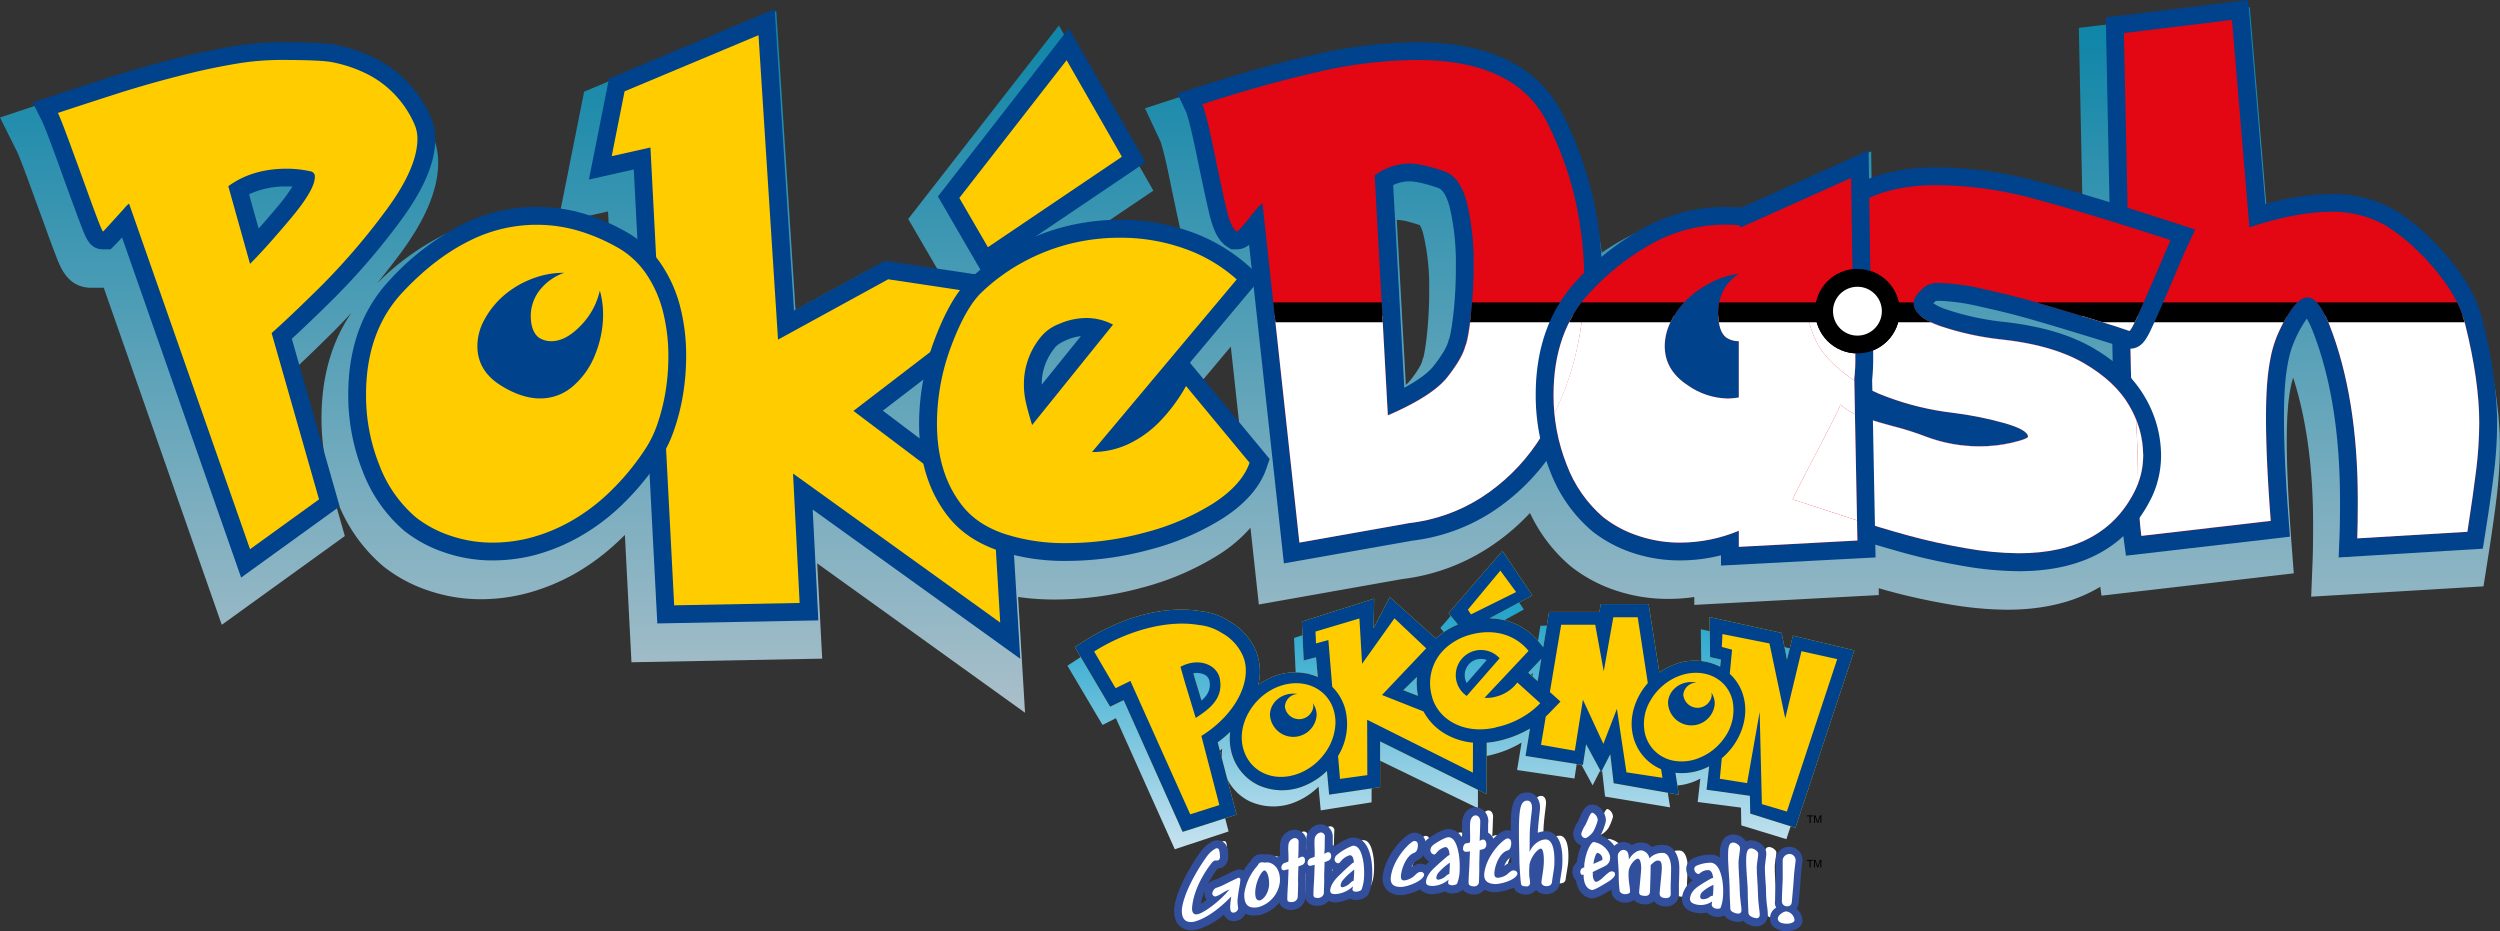<svg xmlns="http://www.w3.org/2000/svg" xmlns:xlink="http://www.w3.org/1999/xlink" viewBox="0 0 843.14 314.03"><rect x="0" y="0" width="843.14" height="314.03" fill="#333333" stroke="none"/><defs><style>.cls-1{fill:none;}.cls-2{opacity:0.8;fill:url(#New_Gradient_3);}.cls-3{fill:#00428b;}.cls-4{fill:#fc0;}.cls-5{fill:#e30613;}.cls-6{clip-path:url(#clip-path);}.cls-7,.cls-8{fill:#fff;}.cls-8{stroke:#000;stroke-miterlimit:10;stroke-width:6px;}.cls-9{clip-path:url(#clip-path-2);}.cls-10{clip-path:url(#clip-path-3);}.cls-11{fill:url(#New_Gradient_3-2);}.cls-12{fill:#324f9e;}.cls-13{clip-path:url(#clip-path-4);}</style><linearGradient id="New_Gradient_3" x1="421.57" y1="2.41" x2="421.57" y2="240.36" gradientUnits="userSpaceOnUse"><stop offset="0" stop-color="#0098c4"/><stop offset="1" stop-color="#c9e3f0"/></linearGradient><clipPath id="clip-path"><path class="cls-1" d="M758.62,76.67q15.92-5.23,27.47-5.24A36.09,36.09,0,0,1,804.49,76a60.72,60.72,0,0,1,10.58,8.31A73.24,73.24,0,0,1,825.43,96.5a40.28,40.28,0,0,1,6,13q4.71,18.93,4.71,33.07a133.68,133.68,0,0,1-1,15.69q-1,8.22-3,21.11L795,181.57q.18-4.44.18-12.8,0-34.85-9.6-59.29-3.73-9.17-7.29-9.16-4.63,0-10.23,12.8a38.74,38.74,0,0,0-2.18,7.11,72.71,72.71,0,0,0-1.24,9q-.4,5-.4,11.74,0,13.68,1.6,34.75l-43.65,5.07a112,112,0,0,1-.89-12.09q-.27-6.93-.35-14.31t-.58-13.47q-.4-6.09-1.65-13.82L716.3,11.15l36.45-4.44Z"/></clipPath><clipPath id="clip-path-2"><path class="cls-1" d="M522,41.74A115.11,115.11,0,0,1,529,59,113.88,113.88,0,0,1,533,76.85a121.93,121.93,0,0,1,1.29,17.51,106,106,0,0,1-4.13,29.69,87.68,87.68,0,0,1-11.87,25.47,65.41,65.41,0,0,1-18.71,18.27,57.26,57.26,0,0,1-24.32,8.63L438.23,183,425.79,68.67q-.63,0-4.36,4.71t-4.36,4.71q-1.95-1.32-3.42-7.55t-4.18-19.38q-2.7-13.15-4-16Q426,28.49,444.1,24.36a152.33,152.33,0,0,1,33.78-4.14Q511.48,20.22,522,41.74ZM487,57.74q-7.38-2.58-11.74-2.58a19.72,19.72,0,0,0-11.64,4l4.44,80.9q15-6.5,20-12.85t6.09-10.53q.88-2,1.82-9.69A145.49,145.49,0,0,0,497,89.74a86.87,86.87,0,0,0-2.26-21.29Q492.47,59.6,487,57.74Z"/></clipPath><clipPath id="clip-path-3"><path class="cls-1" d="M718.17,111.61q-2.67-1-12.93-4.13T686.92,102q-8-2.31-17.73-4.45a75.48,75.48,0,0,0-15.11-2.13,8.74,8.74,0,0,0-4.36.89c-2.9,2.19-4.36,4.21-4.36,6q0,4.36,8.72,7.52a96.85,96.85,0,0,0,21.15,4.66q17.07,1.88,27.61,8t15.24,14.27a32.88,32.88,0,0,1,4.71,16.67,26.82,26.82,0,0,1-2.4,11.29q-10.3,21.87-39.55,21.87a107.77,107.77,0,0,1-18.05-1.73q-10-1.74-19.25-4.27t-19.6-5.91l-19.38-6.32q2.31-4.8,5.87-11.6t6.89-13.29q3.33-6.48,3.33-7.11a19.51,19.51,0,0,0,6.45,3.87q3.85,1.47,11.29,3.47a100.83,100.83,0,0,1,11.33,3.6,51,51,0,0,0,17.87,3.2,47.64,47.64,0,0,0,10.84-1.2q5.16-1.2,5.52-2,0-2.31-7.87-4.58a118.19,118.19,0,0,0-17.56-3.51,94.44,94.44,0,0,1-22.18-5.38,50.83,50.83,0,0,1-19-12.14A27.14,27.14,0,0,1,609.54,102a44.59,44.59,0,0,1,4.53-18.76A31.65,31.65,0,0,1,629,67.38q9.94-4.93,23.82-4.93a127.7,127.7,0,0,1,33,4.53q17,4.53,46.23,14c-.42.89-2,4.67-4.89,11.33s-5,11.55-6.4,14.63S718.47,111.61,718.17,111.61Z"/></clipPath><linearGradient id="New_Gradient_3-2" x1="-154.51" y1="-208.48" x2="-154.51" y2="-126.48" gradientTransform="translate(676.2 439.12) scale(1.2)" xlink:href="#New_Gradient_3"/><clipPath id="clip-path-4"><path class="cls-1" d="M587.14,76.67,624.3,60l.71,49.69a70.16,70.16,0,0,1,.71,10.49,58.71,58.71,0,0,1-.36,7.65l1.07,54.49-40,2.14V179a51.6,51.6,0,0,1-19.73,4,43.85,43.85,0,0,1-14.36-2.31,38.37,38.37,0,0,1-11.6-6.22,43.53,43.53,0,0,1-12.36-17.74,63.19,63.19,0,0,1-4.44-23.6q0-21.42,12.36-34.58a82.56,82.56,0,0,1,22-17,50.45,50.45,0,0,1,23.16-5.78c2.19,0,3.85.06,5,.18Zm-.72,15.65a28.38,28.38,0,0,0-9.64,3.11,33.12,33.12,0,0,0-8.13,5.87,26.13,26.13,0,0,0-5.29,7.42,18.48,18.48,0,0,0-1.92,8q0,8.08,7.65,13.15a24.3,24.3,0,0,0,13.69,4.54,25.06,25.06,0,0,0,3.64-.36V115.08a7.51,7.51,0,0,1-4.26-1.25q-2.67-2.13-2.67-8.18Q579.49,96.95,586.42,92.32Z"/></clipPath></defs><g id="Camada_2" data-name="Camada 2"><g id="Camada_1-2" data-name="Camada 1"><path class="cls-2" d="M838.12,114.91a51.22,51.22,0,0,0-7.57-16.56,84.11,84.11,0,0,0-11.92-14.06A70.32,70.32,0,0,0,806,74.44a47.08,47.08,0,0,0-23.92-6,83.21,83.21,0,0,0-17.62,2.11L758.76,2.41l-57.66,7,1.24,60c-6.71-2-12.62-3.71-17.69-5.07a139.46,139.46,0,0,0-35.82-4.9,72.84,72.84,0,0,0-17.62,2.06l-.15-10.45L582.45,72.92c-1.36-.09-3-.14-5-.14a61.57,61.57,0,0,0-28.16,7,78.29,78.29,0,0,0-9.11,5.48c-.09-.66-.16-1.32-.25-2a128.06,128.06,0,0,0-12.07-38.36c-9-18.37-27.12-27.69-54-27.69a164.66,164.66,0,0,0-36.23,4.41C425.3,24.45,412,28.17,398,32.69l-11.85,3.85,5.25,11.2c0,.09,1,2.42,3.27,13.64,1.82,8.81,3.24,15.44,4.25,19.68,0,.12.05.23.08.35l-.11,0a75.14,75.14,0,0,0-25.14-4.23c-1.34,0-2.68,0-4,.11l19.23-13L357.12,8.6,306.3,73.85l12,20.61-24.74-3.7-25.26,13.83L261.8,3.75,197,30.92l-8.56,42.94a63.3,63.3,0,0,0-11.66-1.08A61.68,61.68,0,0,0,148.7,79.7a88,88,0,0,0-21.57,15.9q3.81-4.65,7.57-9.68c8.8-11.78,13.08-22,13.08-31.12a23.46,23.46,0,0,0-2.05-9.62,46.39,46.39,0,0,0-9-13.32A44.9,44.9,0,0,0,124,22.75a58.43,58.43,0,0,0-14.26-4.65c-2.31-.41-6.53-.88-18.81-.88A101.49,101.49,0,0,0,74,18.62c-6.69,1.11-13.77,2.63-21,4.51S38.88,27,32.4,29c-6.3,2-13.14,4.24-20.33,6.62L0,39.64,5.68,51c.14.26.94,2,3.66,9.33q3,8.26,5.48,15c1.64,4.58,3,8.23,4,10.84,1.66,4.34,4.18,10.88,12,10.88H35l39.8,113.67,41.5-29.94-16.25-56.95c3.2-3,7.12-6.77,11.68-11.28,2.27-2.24,4.54-4.62,6.81-7.09-6.71,9.8-10.11,21.74-10.11,35.62a74.53,74.53,0,0,0,5.22,27.67A54.34,54.34,0,0,0,129.29,191l.11.09a49.8,49.8,0,0,0,14.85,8,54.74,54.74,0,0,0,18,3,61.3,61.3,0,0,0,15.75-2.1,69.41,69.41,0,0,0,15.71-6.43A76.33,76.33,0,0,0,209,182.1c.59-.56,1.17-1.12,1.75-1.7l2.22,42.95,64.32-1.22L275.61,190l70.09,50.38-2.34-39.05a86.36,86.36,0,0,0,12.38.86,112.71,112.71,0,0,0,29.41-4,92.79,92.79,0,0,0,26-11.2,48.41,48.41,0,0,0,10.58-9l2.82,25.88,48.36-8.58a68.3,68.3,0,0,0,28.61-10.24A74.83,74.83,0,0,0,516,173a52.82,52.82,0,0,0,13.65,17.91l.2.17a49.63,49.63,0,0,0,14.89,8,55.12,55.12,0,0,0,17.94,2.9,60.93,60.93,0,0,0,8.73-.63V204l62.21-3.31,0-2.31,3,.85c6.45,1.78,13.28,3.29,20.3,4.5a118.28,118.28,0,0,0,19.92,1.9c12.52,0,23-2.61,31.49-7.74l.42,3,64.84-7.53-.8-10.54c-1-13.7-1.57-25.11-1.57-33.92,0-4.18.12-7.83.36-10.86a60,60,0,0,1,1-7.59,31.25,31.25,0,0,1,.8-3.08c4.47,13.83,6.73,30.4,6.73,49.35,0,5.36-.06,9.52-.17,12.37l-.48,12.14,58.11-3.48,1.38-8.73c1.37-8.65,2.41-15.89,3.08-21.54a144.72,144.72,0,0,0,1.06-17C843.14,140.27,841.45,128.27,838.12,114.91ZM403.81,130.36l11.29-13.47,3.4,31.21Zm67.49-56.2c.72,0,2.86.18,7.55,1.77a12.06,12.06,0,0,1,1.22,3.25A76.23,76.23,0,0,1,482,97.74a133.94,133.94,0,0,1-.85,15.93,62.77,62.77,0,0,1-1.06,6.78l-.26.56-.24.95c0,.07-.53,2-4.06,6.43a11,11,0,0,1-1.4,1.43l-3.06-55.66ZM205.06,71.32l.43,8.39A70.4,70.4,0,0,0,193,74.9c-.6-.17-1.21-.32-1.82-.46Z"/><path class="cls-3" d="M789,181.33c.12-2.9.18-7.13.18-12.56,0-22.37-3.09-41.58-9.19-57.1a30.73,30.73,0,0,0-2-4.22,40.31,40.31,0,0,0-4.39,8.08,31.77,31.77,0,0,0-1.8,5.94,66.05,66.05,0,0,0-1.14,8.22c-.25,3.16-.38,6.95-.38,11.26,0,8.94.53,20.48,1.58,34.3l.44,5.75L717,187.41l-.8-5.82a118.46,118.46,0,0,1-1-12.75c-.17-4.61-.29-9.48-.35-14.4-.12-4.77-.31-9.22-.57-13.14s-.78-8.32-1.58-13.27l-.07-.41L710.19,5.86l48-5.86L764,68.79a85.94,85.94,0,0,1,22.11-3.36,42.07,42.07,0,0,1,21.41,5.34,65.78,65.78,0,0,1,11.7,9.15,79,79,0,0,1,11.2,13.22,46.46,46.46,0,0,1,6.86,14.94c3.23,13,4.88,24.6,4.88,34.47a139,139,0,0,1-1,16.39c-.67,5.59-1.7,12.77-3.06,21.35l-.75,4.76L788.72,188Z"/><path class="cls-3" d="M41.16,80.08c-1.34,1.47-1.83,2-2.1,2.25L37.3,84.09H34.82c-4.4,0-5.76-3.55-7.34-7.67-1-2.58-2.32-6.19-4-10.74S20.07,56.14,18,50.61c-2.57-7-3.53-9.15-3.87-9.84l-3.1-6.2,6.58-2.18c7.21-2.38,14-4.6,20.28-6.59S51.14,21.8,58.2,20s14.07-3.33,20.61-4.42a97.17,97.17,0,0,1,16.1-1.33c12,0,16,.46,17.94.81a52.31,52.31,0,0,1,13,4.23,39.85,39.85,0,0,1,11.29,8.1,41.34,41.34,0,0,1,8.07,11.89,18.45,18.45,0,0,1,1.6,7.55c0,8-3.95,17.24-12.08,28.13A231.55,231.55,0,0,1,112.24,101c-5.67,5.6-10.3,10-13.82,13.26l16.13,56.53-33.23,24Zm46.07-3q2.88-3.25,6.21-7.19a61.05,61.05,0,0,0,5.21-7c-.6,0-1.2,0-1.78,0A28.49,28.49,0,0,0,84,65.54Z"/><polygon class="cls-3" points="274.09 171.85 275.99 209.23 221.68 210.26 213.74 57.15 198.61 60.55 205.39 26.5 261.26 3.08 267.78 104.75 298.44 87.95 353 96.12 297.73 138.5 341.02 171.16 344.08 222.17 274.09 171.85"/><path class="cls-4" d="M19.52,38.09q10.77-3.56,20.23-6.58t20-5.73Q70.2,23.07,79.8,21.47a90.62,90.62,0,0,1,15.11-1.25q12.89,0,16.89.71a46.35,46.35,0,0,1,11.42,3.74,33.57,33.57,0,0,1,9.6,6.89,34.81,34.81,0,0,1,6.89,10.18,12.16,12.16,0,0,1,1.07,5.06q0,10-10.89,24.54A224.45,224.45,0,0,1,108,96.76q-11,10.84-16.4,15.56l16,56.09L84.33,185.22,43.53,68.67a9.06,9.06,0,0,0-1.69,1.69l-4,4.4q-2.45,2.71-3.06,3.33c-.18,0-.76-1.27-1.74-3.82s-2.28-6.09-3.91-10.62-3.47-9.57-5.51-15.11S20.24,39.51,19.52,38.09ZM77,62.8,84.33,89Q89.85,83.44,98,73.74t8.18-14a1.72,1.72,0,0,0-1.42-1.95,36.61,36.61,0,0,0-7.91-.89Q85.13,56.85,77,62.8Z"/><path class="cls-4" d="M210.65,30.8l45.16-18.93,6.58,102.67,37.16-20.35L338.13,100l-50.31,38.58,47.38,35.74,2.13,35.65L267.46,159.7l2.22,43.65-42.31.8-8-154.41L206.3,52.67Z"/><path class="cls-3" d="M359.74,189.17a71.34,71.34,0,0,1-22.86-3.43c-7.23-2.44-12.94-6.27-17-11.39-6.57-8.26-9.91-18.85-9.91-31.45a80.83,80.83,0,0,1,5.22-28.37C318.81,105,322.65,98.3,327,94.19A72.32,72.32,0,0,1,342.36,83a74.5,74.5,0,0,1,17.16-6.67,75.7,75.7,0,0,1,18.26-2.22,70.34,70.34,0,0,1,23.47,3.94,59.09,59.09,0,0,1,19.83,11.63l4.32,3.88-24.1,28.76,26.9,32.48L427.1,158c-2.16,6.25-7.09,11.9-14.64,16.77a87.64,87.64,0,0,1-24.62,10.57A107.49,107.49,0,0,1,359.74,189.17Zm4.79-75.81a17.25,17.25,0,0,0-4.93,1.35c-2.66,1.16-3.57,2.18-3.84,2.56l-.08.12-.09.12a19,19,0,0,0-4.26,12,1.48,1.48,0,0,0,0,.21Z"/><path class="cls-4" d="M400,130.19l21.42,25.87q-2.58,7.47-12.22,13.69a81.23,81.23,0,0,1-22.94,9.82,101.07,101.07,0,0,1-26.53,3.6,65.3,65.3,0,0,1-20.94-3.11q-9.19-3.1-14.18-9.42Q316,159.8,316,142.9a74.34,74.34,0,0,1,4.84-26.27q4.85-12.93,10.27-18.09A65.72,65.72,0,0,1,345.2,88.32,68.27,68.27,0,0,1,361,82.18a69.12,69.12,0,0,1,16.8-2,63.92,63.92,0,0,1,21.47,3.6,52.57,52.57,0,0,1,17.82,10.45l-48.8,58.22a28.75,28.75,0,0,0,12.31-2.71A36.37,36.37,0,0,0,391.29,142,57.26,57.26,0,0,0,400,130.19Zm-24.63-20.71a19.26,19.26,0,0,0-8.89-2.23,23.09,23.09,0,0,0-9.29,2,14.6,14.6,0,0,0-6.35,4.62,25,25,0,0,0-5.52,15.65,27.4,27.4,0,0,0,.63,6q.62,2.85,2.13,7.83Z"/><path class="cls-3" d="M421.26,82.54a6.35,6.35,0,0,1-4.19,1.55h-1.85l-1.52-1c-2.73-1.85-4.49-5.18-5.89-11.14-1-4.2-2.41-10.78-4.21-19.54-2.45-11.86-3.43-14.3-3.6-14.67l-2.89-6.15,6.47-2.1c13.8-4.48,27-8.16,39.19-10.94a158.78,158.78,0,0,1,35.11-4.29c24.78,0,41.43,8.37,49.49,24.89a123.64,123.64,0,0,1,7.31,18.12A121.09,121.09,0,0,1,539,76a128.35,128.35,0,0,1,1.35,18.37A112.4,112.4,0,0,1,536,125.73a93.84,93.84,0,0,1-12.69,27.19,71.68,71.68,0,0,1-20.42,19.93,63.3,63.3,0,0,1-26.66,9.5L433,190Zm52.34,48.23c5.71-3.09,8.49-5.57,9.84-7.28,3.68-4.66,4.7-7.2,5-8.3l.13-.51.22-.49c0-.09.57-1.59,1.33-7.92A139.6,139.6,0,0,0,491,89.74a81.84,81.84,0,0,0-2.07-19.8c-.55-2.13-1.78-5.82-3.84-6.53-5.33-1.86-8.26-2.25-9.78-2.25a12.59,12.59,0,0,0-5.45,1.27Z"/><path class="cls-5" d="M522,41.74A115.11,115.11,0,0,1,529,59,113.88,113.88,0,0,1,533,76.85a121.93,121.93,0,0,1,1.29,17.51,106,106,0,0,1-4.13,29.69,87.68,87.68,0,0,1-11.87,25.47,65.41,65.41,0,0,1-18.71,18.27,57.26,57.26,0,0,1-24.32,8.63L438.23,183,425.79,68.67q-.63,0-4.36,4.71t-4.36,4.71q-1.95-1.32-3.42-7.55t-4.18-19.38q-2.7-13.15-4-16Q426,28.49,444.1,24.36a152.33,152.33,0,0,1,33.78-4.14Q511.48,20.22,522,41.74ZM487,57.74q-7.38-2.58-11.74-2.58a19.72,19.72,0,0,0-11.64,4l4.44,80.9q15-6.5,20-12.85t6.09-10.53q.88-2,1.82-9.69A145.49,145.49,0,0,0,497,89.74a86.87,86.87,0,0,0-2.26-21.29Q492.47,59.6,487,57.74Z"/><path class="cls-5" d="M758.62,76.67q15.92-5.23,27.47-5.24A36.09,36.09,0,0,1,804.49,76a60.72,60.72,0,0,1,10.58,8.31A73.24,73.24,0,0,1,825.43,96.5a40.28,40.28,0,0,1,6,13q4.71,18.93,4.71,33.07a133.68,133.68,0,0,1-1,15.69q-1,8.22-3,21.11L795,181.57q.18-4.44.18-12.8,0-34.85-9.6-59.29-3.73-9.17-7.29-9.16-4.63,0-10.23,12.8a38.74,38.74,0,0,0-2.18,7.11,72.71,72.71,0,0,0-1.24,9q-.4,5-.4,11.74,0,13.68,1.6,34.75l-43.65,5.07a112,112,0,0,1-.89-12.09q-.27-6.93-.35-14.31t-.58-13.47q-.4-6.09-1.65-13.82L716.3,11.15l36.45-4.44Z"/><g class="cls-6"><path class="cls-1" d="M778.27,100.32q-3.22,0-6.91,6.2h12.88Q781.2,100.33,778.27,100.32Z"/><path class="cls-1" d="M686.92,102q-8-2.31-17.73-4.45a75.48,75.48,0,0,0-15.11-2.13,8.74,8.74,0,0,0-4.36.89c-2.9,2.19-4.36,4.21-4.36,6a5.46,5.46,0,0,0,2.3,4.16H702.1Q693.73,104,686.92,102Z"/><path class="cls-1" d="M494.73,68.45Q492.47,59.6,487,57.74q-7.38-2.58-11.74-2.58a19.72,19.72,0,0,0-11.64,4l2.6,47.36h29.85A147.32,147.32,0,0,0,497,89.74,86.87,86.87,0,0,0,494.73,68.45Z"/><path class="cls-1" d="M579.49,105.65q0-8.7,6.93-13.33a28.38,28.38,0,0,0-9.64,3.11,33.12,33.12,0,0,0-8.13,5.87,26.46,26.46,0,0,0-4.1,5.22h15C579.51,106.23,579.49,106,579.49,105.65Z"/><path class="cls-7" d="M468.1,140.06q15-6.5,20-12.85t6.09-10.53q.88-2,1.82-9.69c0-.16,0-.32.05-.47H466.26Z"/><path class="cls-7" d="M675.23,114.54q17.07,1.88,27.61,8t15.24,14.27a37.91,37.91,0,0,1,2.31,4.71c0-.2,0-.42,0-.62q-.4-6.09-1.65-13.82l-.32-15.63c-.08.1-.16.16-.21.16q-2.67-1-12.93-4.13l-3.14-1H647.66a21.74,21.74,0,0,0,6.42,3.36A96.85,96.85,0,0,0,675.23,114.54Z"/><path class="cls-7" d="M627.1,140.28q3.85,1.47,11.29,3.47a100.83,100.83,0,0,1,11.33,3.6,51,51,0,0,0,17.87,3.2,47.64,47.64,0,0,0,10.84-1.2q5.16-1.2,5.52-2,0-2.31-7.87-4.58a118.19,118.19,0,0,0-17.56-3.51,94.44,94.44,0,0,1-22.18-5.38,53.72,53.72,0,0,1-11-5.54l.22,11.3C626.08,139.86,626.57,140.08,627.1,140.28Z"/><path class="cls-7" d="M561.44,116.68q0,8.08,7.65,13.15a24.3,24.3,0,0,0,13.69,4.54,25.06,25.06,0,0,0,3.64-.36V115.08a7.51,7.51,0,0,1-4.26-1.25c-1.65-1.31-2.52-3.76-2.64-7.31h-15a24.65,24.65,0,0,0-1.19,2.2A18.48,18.48,0,0,0,561.44,116.68Z"/><path class="cls-7" d="M475.3,176.42a57.26,57.26,0,0,0,24.32-8.63,65.41,65.41,0,0,0,18.71-18.27,82.34,82.34,0,0,0,5.9-10.08c-.2-2.08-.3-4.18-.3-6.32q0-15.45,6.45-26.6H496.11c0,.15,0,.31-.05.47q-.93,7.73-1.82,9.69-1.07,4.17-6.09,10.53t-20,12.85l-1.84-33.54H429.91L438.23,183Z"/><path class="cls-7" d="M785.56,109.48q9.6,24.43,9.6,59.29,0,8.35-.18,12.8l37.16-2.22q2-12.89,3-21.11a133.68,133.68,0,0,0,1-15.69q0-14.15-4.71-33.07c-.24-1-.53-2-.87-3H784.24C784.67,107.41,785.11,108.39,785.56,109.48Z"/><path class="cls-7" d="M720.75,107a24.11,24.11,0,0,1-2.37,4.46l.32,15.63q1.24,7.72,1.65,13.82c0,.2,0,.42,0,.62a31.56,31.56,0,0,1,2.4,12A26.9,26.9,0,0,1,721.1,163c.06,1.9.11,3.79.18,5.64a112,112,0,0,0,.89,12.09l43.65-5.07q-1.61-21.06-1.6-34.75,0-6.76.4-11.74a72.71,72.71,0,0,1,1.24-9,38.74,38.74,0,0,1,2.18-7.11,61,61,0,0,1,3.32-6.6H721Z"/><path class="cls-7" d="M720.39,141.52a37.91,37.91,0,0,0-2.31-4.71q-4.71-8.13-15.24-14.27t-27.61-8a96.85,96.85,0,0,1-21.15-4.66,21.74,21.74,0,0,1-6.42-3.36H625l0,3.13a70.16,70.16,0,0,1,.71,10.49,58.71,58.71,0,0,1-.36,7.65v.55a53.72,53.72,0,0,0,11,5.54,94.44,94.44,0,0,0,22.18,5.38,118.19,118.19,0,0,1,17.56,3.51q7.86,2.26,7.87,4.58-.36.79-5.52,2a47.64,47.64,0,0,1-10.84,1.2,51,51,0,0,1-17.87-3.2,100.83,100.83,0,0,0-11.33-3.6q-7.42-2-11.29-3.47c-.53-.2-1-.42-1.51-.64l.71,35.84c6.05,1.94,11.81,3.66,17.24,5.16q9.19,2.54,19.25,4.27a107.77,107.77,0,0,0,18.05,1.73q29.24,0,39.55-21.87c.26-.57.5-1.15.71-1.73-.07-2.85-.14-5.72-.17-8.67C720.81,149.69,720.63,145.42,720.39,141.52Z"/><path class="cls-7" d="M718.17,111.61c.05,0,.13-.06.21-.16l-.1-4.93H702.1l3.14,1Q715.5,110.63,718.17,111.61Z"/><path class="cls-7" d="M720.39,141.52c.24,3.9.42,8.17.54,12.85,0,2.95.1,5.82.17,8.67a26.9,26.9,0,0,0,1.69-9.56A31.56,31.56,0,0,0,720.39,141.52Z"/><path class="cls-7" d="M720.75,107l.21-.47h-2.68l.1,4.93A24.11,24.11,0,0,0,720.75,107Z"/><path class="cls-7" d="M604.56,168.41q2.31-4.8,5.87-11.6t6.89-13.29q3.33-6.48,3.33-7.11a18.53,18.53,0,0,0,4.94,3.23l-.22-11.3a48.74,48.74,0,0,1-8-6.6,26.56,26.56,0,0,1-7.51-15.22H579.52c.12,3.55,1,6,2.64,7.31a7.51,7.51,0,0,0,4.26,1.25V134a25.06,25.06,0,0,1-3.64.36,24.3,24.3,0,0,1-13.69-4.54q-7.65-5.06-7.65-13.15a18.48,18.48,0,0,1,1.92-8,24.65,24.65,0,0,1,1.19-2.2H533.66a103.58,103.58,0,0,1-3.46,17.53,93,93,0,0,1-6,15.39,62,62,0,0,0,4.14,17.28,43.53,43.53,0,0,0,12.36,17.74,38.37,38.37,0,0,0,11.6,6.22A43.85,43.85,0,0,0,566.69,183a51.6,51.6,0,0,0,19.73-4v5.43l40-2.14-.13-6.8-2.36-.75Z"/><path class="cls-7" d="M533.66,106.52h-3.28q-6.43,11.15-6.45,26.6c0,2.14.1,4.24.3,6.32a93,93,0,0,0,6-15.39A103.58,103.58,0,0,0,533.66,106.52Z"/><path class="cls-7" d="M620.65,136.41q0,.63-3.33,7.11t-6.89,13.29q-3.55,6.81-5.87,11.6l19.38,6.32,2.36.75-.71-35.84A18.53,18.53,0,0,1,620.65,136.41Z"/><path class="cls-7" d="M625.37,128.34v-.55a58.71,58.71,0,0,0,.36-7.65,70.16,70.16,0,0,0-.71-10.49l0-3.13H609.85a26.56,26.56,0,0,0,7.51,15.22A48.74,48.74,0,0,0,625.37,128.34Z"/><rect x="428.04" y="101.99" width="405.44" height="6.69"/><circle class="cls-8" cx="626.43" cy="104.95" r="11.24"/></g><path class="cls-3" d="M680.84,192.64a113.39,113.39,0,0,1-19.07-1.82c-6.86-1.19-13.53-2.66-19.82-4.4s-12.89-3.72-19.86-6-13.4-4.35-19.39-6.31L596.18,172l3-6.18c1.57-3.26,3.57-7.22,6-11.78s4.65-8.93,6.87-13.25c1.62-3.14,2.35-4.68,2.67-5.4v-7.89c-.54-.51-1.06-1-1.58-1.55A33.08,33.08,0,0,1,603.54,102a50.69,50.69,0,0,1,5.09-21.28A37.57,37.57,0,0,1,626.34,62c7.44-3.69,16.36-5.56,26.49-5.56a133.92,133.92,0,0,1,34.53,4.74c11.35,3,27,7.78,46.54,14.13l6.45,2.1-2.88,6.15c-.37.8-2,4.55-4.8,11.15s-5,11.64-6.47,14.78c-2.17,4.71-3.74,8.11-8,8.11h-1.06l-1-.37c-1.15-.42-4.27-1.46-12.64-4-6.77-2.08-12.9-3.91-18.2-5.44s-11.07-3-17.37-4.35a70.47,70.47,0,0,0-13.82-2,7.36,7.36,0,0,0-1.28.09c-.34.29-.62.53-.83.74a18.53,18.53,0,0,0,4.15,2A91.69,91.69,0,0,0,676,108.59c12.09,1.32,22.17,4.27,29.9,8.77,7.9,4.6,13.76,10.13,17.41,16.44a38.9,38.9,0,0,1,5.52,19.68,33,33,0,0,1-2.94,13.79C717.9,184.12,702.77,192.64,680.84,192.64Z"/><path class="cls-5" d="M718.17,111.61q-2.67-1-12.93-4.13T686.92,102q-8-2.31-17.73-4.45a75.48,75.48,0,0,0-15.11-2.13,8.74,8.74,0,0,0-4.36.89c-2.9,2.19-4.36,4.21-4.36,6q0,4.36,8.72,7.52a96.85,96.85,0,0,0,21.15,4.66q17.07,1.88,27.61,8t15.24,14.27a32.88,32.88,0,0,1,4.71,16.67,26.82,26.82,0,0,1-2.4,11.29q-10.3,21.87-39.55,21.87a107.77,107.77,0,0,1-18.05-1.73q-10-1.74-19.25-4.27t-19.6-5.91l-19.38-6.32q2.31-4.8,5.87-11.6t6.89-13.29q3.33-6.48,3.33-7.11a19.51,19.51,0,0,0,6.45,3.87q3.85,1.47,11.29,3.47a100.83,100.83,0,0,1,11.33,3.6,51,51,0,0,0,17.87,3.2,47.64,47.64,0,0,0,10.84-1.2q5.16-1.2,5.52-2,0-2.31-7.87-4.58a118.19,118.19,0,0,0-17.56-3.51,94.44,94.44,0,0,1-22.18-5.38,50.83,50.83,0,0,1-19-12.14A27.14,27.14,0,0,1,609.54,102a44.59,44.59,0,0,1,4.53-18.76A31.65,31.65,0,0,1,629,67.38q9.94-4.93,23.82-4.93a127.7,127.7,0,0,1,33,4.53q17,4.53,46.23,14c-.42.89-2,4.67-4.89,11.33s-5,11.55-6.4,14.63S718.47,111.61,718.17,111.61Z"/><path class="cls-3" d="M173.07,104.87a22.68,22.68,0,0,0-4.46,5.79,12.58,12.58,0,0,0-1.65,6c0,3.44,1.5,5.94,4.88,8.1,3.73,2.38,7.19,3.59,10.28,3.59a10.6,10.6,0,0,0,7.28-2.77,20.21,20.21,0,0,0,5.2-7.08,16.63,16.63,0,0,1-8.66,2.56,13.42,13.42,0,0,1-7.6-2.26l-.21-.14-.21-.16c-3.26-2.61-4.91-6.7-4.91-12.16C173,105.86,173,105.36,173.07,104.87Z"/><path class="cls-3" d="M231.41,120a78.92,78.92,0,0,1-1.11,13.37,70.55,70.55,0,0,1-3.06,11.94,42.4,42.4,0,0,1-4.89,9.84,90.31,90.31,0,0,1-12.82,15.35,71.09,71.09,0,0,1-14.28,10.62,64.51,64.51,0,0,1-14.57,6A56.69,56.69,0,0,1,166.21,189a49.57,49.57,0,0,1-16.32-2.69,44.89,44.89,0,0,1-13.38-7.15l-.1-.08a49.38,49.38,0,0,1-14.09-20.13,69.47,69.47,0,0,1-4.87-25.82c0-15.79,4.7-28.81,14-38.69A86.33,86.33,0,0,1,155,76.16a56.41,56.41,0,0,1,40.73-4.44,68.73,68.73,0,0,1,14.72,6.08,34.79,34.79,0,0,1,12.34,11,45.9,45.9,0,0,1,6.65,14.82A66.13,66.13,0,0,1,231.41,120Z"/><path class="cls-4" d="M207.54,83.07a28.79,28.79,0,0,1,10.27,9.12,39.8,39.8,0,0,1,5.78,12.89A60.31,60.31,0,0,1,225.41,120a73.08,73.08,0,0,1-1,12.35,65.89,65.89,0,0,1-2.8,10.94,36.28,36.28,0,0,1-4.18,8.44,83.78,83.78,0,0,1-12,14.4,65,65,0,0,1-13.07,9.74,58.07,58.07,0,0,1-13.2,5.42A50.12,50.12,0,0,1,166.21,183a43.55,43.55,0,0,1-14.36-2.35,38.73,38.73,0,0,1-11.6-6.18,43.34,43.34,0,0,1-12.36-17.74,63.19,63.19,0,0,1-4.44-23.6q0-21.42,12.35-34.58,10.57-11.28,21.87-17a50.29,50.29,0,0,1,36.45-4A62.41,62.41,0,0,1,207.54,83.07ZM202.3,98a24.5,24.5,0,0,1-6.54,11.91q-5,5.16-9.82,5.16a7.54,7.54,0,0,1-4.27-1.25Q179,111.7,179,106.36a14.3,14.3,0,0,1,2.71-8.09A17.93,17.93,0,0,1,190.3,92,29.73,29.73,0,0,0,179,94.19a31.9,31.9,0,0,0-9.38,5.73,29.11,29.11,0,0,0-6.26,7.91,18.58,18.58,0,0,0-2.36,8.85q0,8.26,7.65,13.15,7.11,4.54,13.51,4.54a16.62,16.62,0,0,0,11.2-4.23,26.94,26.94,0,0,0,7.47-10.84,36,36,0,0,0,2.57-13.11A29.72,29.72,0,0,0,202.3,98Z"/><polygon class="cls-3" points="316.32 66.26 360.48 9.55 386.35 54.72 331.21 91.93 316.32 66.26"/><path class="cls-4" d="M333.18,83.37l-9.64-16.61,36.18-46.47,18.65,32.57Z"/><path class="cls-3" d="M573.5,105c-.21.19-.41.39-.61.59a20.74,20.74,0,0,0-4.11,5.74,12.55,12.55,0,0,0-1.34,5.4c0,2.26.57,5.24,5,8.15a19.77,19.77,0,0,0,8,3.36v-8.45a13.36,13.36,0,0,1-1.59-.92l-.22-.14-.2-.16c-3.26-2.61-4.92-6.94-4.92-12.87C573.49,105.42,573.49,105.18,573.5,105Z"/><g class="cls-9"><path class="cls-1" d="M778.27,100.32q-3.22,0-6.91,6.2h12.88Q781.2,100.33,778.27,100.32Z"/><path class="cls-1" d="M686.92,102q-8-2.31-17.73-4.45a75.48,75.48,0,0,0-15.11-2.13,8.74,8.74,0,0,0-4.36.89c-2.9,2.19-4.36,4.21-4.36,6a5.46,5.46,0,0,0,2.3,4.16H702.1Q693.73,104,686.92,102Z"/><path class="cls-1" d="M494.73,68.45Q492.47,59.6,487,57.74q-7.38-2.58-11.74-2.58a19.72,19.72,0,0,0-11.64,4l2.6,47.36h29.85A147.32,147.32,0,0,0,497,89.74,86.87,86.87,0,0,0,494.73,68.45Z"/><path class="cls-1" d="M579.49,105.65q0-8.7,6.93-13.33a28.38,28.38,0,0,0-9.64,3.11,33.12,33.12,0,0,0-8.13,5.87,26.46,26.46,0,0,0-4.1,5.22h15C579.51,106.23,579.49,106,579.49,105.65Z"/><path class="cls-7" d="M468.1,140.06q15-6.5,20-12.85t6.09-10.53q.88-2,1.82-9.69c0-.16,0-.32.05-.47H466.26Z"/><path class="cls-7" d="M675.23,114.54q17.07,1.88,27.61,8t15.24,14.27a37.91,37.91,0,0,1,2.31,4.71c0-.2,0-.42,0-.62q-.4-6.09-1.65-13.82l-.32-15.63c-.08.1-.16.16-.21.16q-2.67-1-12.93-4.13l-3.14-1H647.66a21.74,21.74,0,0,0,6.42,3.36A96.85,96.85,0,0,0,675.23,114.54Z"/><path class="cls-7" d="M627.1,140.28q3.85,1.47,11.29,3.47a100.83,100.83,0,0,1,11.33,3.6,51,51,0,0,0,17.87,3.2,47.64,47.64,0,0,0,10.84-1.2q5.16-1.2,5.52-2,0-2.31-7.87-4.58a118.19,118.19,0,0,0-17.56-3.51,94.44,94.44,0,0,1-22.18-5.38,53.72,53.72,0,0,1-11-5.54l.22,11.3C626.08,139.86,626.57,140.08,627.1,140.28Z"/><path class="cls-7" d="M561.44,116.68q0,8.08,7.65,13.15a24.3,24.3,0,0,0,13.69,4.54,25.06,25.06,0,0,0,3.64-.36V115.08a7.51,7.51,0,0,1-4.26-1.25c-1.65-1.31-2.52-3.76-2.64-7.31h-15a24.65,24.65,0,0,0-1.19,2.2A18.48,18.48,0,0,0,561.44,116.68Z"/><path class="cls-7" d="M475.3,176.42a57.26,57.26,0,0,0,24.32-8.63,65.41,65.41,0,0,0,18.71-18.27,82.34,82.34,0,0,0,5.9-10.08c-.2-2.08-.3-4.18-.3-6.32q0-15.45,6.45-26.6H496.11c0,.15,0,.31-.05.47q-.93,7.73-1.82,9.69-1.07,4.17-6.09,10.53t-20,12.85l-1.84-33.54H429.91L438.23,183Z"/><path class="cls-7" d="M785.56,109.48q9.6,24.43,9.6,59.29,0,8.35-.18,12.8l37.16-2.22q2-12.89,3-21.11a133.68,133.68,0,0,0,1-15.69q0-14.15-4.71-33.07c-.24-1-.53-2-.87-3H784.24C784.67,107.41,785.11,108.39,785.56,109.48Z"/><path class="cls-7" d="M720.75,107a24.11,24.11,0,0,1-2.37,4.46l.32,15.63q1.24,7.72,1.65,13.82c0,.2,0,.42,0,.62a31.56,31.56,0,0,1,2.4,12A26.9,26.9,0,0,1,721.1,163c.06,1.9.11,3.79.18,5.64a112,112,0,0,0,.89,12.09l43.65-5.07q-1.61-21.06-1.6-34.75,0-6.76.4-11.74a72.71,72.71,0,0,1,1.24-9,38.74,38.74,0,0,1,2.18-7.11,61,61,0,0,1,3.32-6.6H721Z"/><path class="cls-7" d="M720.39,141.52a37.91,37.91,0,0,0-2.31-4.71q-4.71-8.13-15.24-14.27t-27.61-8a96.85,96.85,0,0,1-21.15-4.66,21.74,21.74,0,0,1-6.42-3.36H625l0,3.13a70.16,70.16,0,0,1,.71,10.49,58.71,58.71,0,0,1-.36,7.65v.55a53.72,53.72,0,0,0,11,5.54,94.44,94.44,0,0,0,22.18,5.38,118.19,118.19,0,0,1,17.56,3.51q7.86,2.26,7.87,4.58-.36.79-5.52,2a47.64,47.64,0,0,1-10.84,1.2,51,51,0,0,1-17.87-3.2,100.83,100.83,0,0,0-11.33-3.6q-7.42-2-11.29-3.47c-.53-.2-1-.42-1.51-.64l.71,35.84c6.05,1.94,11.81,3.66,17.24,5.16q9.19,2.54,19.25,4.27a107.77,107.77,0,0,0,18.05,1.73q29.24,0,39.55-21.87c.26-.57.5-1.15.71-1.73-.07-2.85-.14-5.72-.17-8.67C720.81,149.69,720.63,145.42,720.39,141.52Z"/><path class="cls-7" d="M718.17,111.61c.05,0,.13-.06.21-.16l-.1-4.93H702.1l3.14,1Q715.5,110.63,718.17,111.61Z"/><path class="cls-7" d="M720.39,141.52c.24,3.9.42,8.17.54,12.85,0,2.95.1,5.82.17,8.67a26.9,26.9,0,0,0,1.69-9.56A31.56,31.56,0,0,0,720.39,141.52Z"/><path class="cls-7" d="M720.75,107l.21-.47h-2.68l.1,4.93A24.11,24.11,0,0,0,720.75,107Z"/><path class="cls-7" d="M604.56,168.41q2.31-4.8,5.87-11.6t6.89-13.29q3.33-6.48,3.33-7.11a18.53,18.53,0,0,0,4.94,3.23l-.22-11.3a48.74,48.74,0,0,1-8-6.6,26.56,26.56,0,0,1-7.51-15.22H579.52c.12,3.55,1,6,2.64,7.31a7.51,7.51,0,0,0,4.26,1.25V134a25.06,25.06,0,0,1-3.64.36,24.3,24.3,0,0,1-13.69-4.54q-7.65-5.06-7.65-13.15a18.48,18.48,0,0,1,1.92-8,24.65,24.65,0,0,1,1.19-2.2H533.66a103.58,103.58,0,0,1-3.46,17.53,93,93,0,0,1-6,15.39,62,62,0,0,0,4.14,17.28,43.53,43.53,0,0,0,12.36,17.74,38.37,38.37,0,0,0,11.6,6.22A43.85,43.85,0,0,0,566.69,183a51.6,51.6,0,0,0,19.73-4v5.43l40-2.14-.13-6.8-2.36-.75Z"/><path class="cls-7" d="M533.66,106.52h-3.28q-6.43,11.15-6.45,26.6c0,2.14.1,4.24.3,6.32a93,93,0,0,0,6-15.39A103.58,103.58,0,0,0,533.66,106.52Z"/><path class="cls-7" d="M620.65,136.41q0,.63-3.33,7.11t-6.89,13.29q-3.55,6.81-5.87,11.6l19.38,6.32,2.36.75-.71-35.84A18.53,18.53,0,0,1,620.65,136.41Z"/><path class="cls-7" d="M625.37,128.34v-.55a58.71,58.71,0,0,0,.36-7.65,70.16,70.16,0,0,0-.71-10.49l0-3.13H609.85a26.56,26.56,0,0,0,7.51,15.22A48.74,48.74,0,0,0,625.37,128.34Z"/><rect x="428.04" y="101.99" width="405.44" height="6.69"/><circle class="cls-8" cx="626.43" cy="104.95" r="11.24"/></g><g class="cls-10"><path class="cls-1" d="M778.27,100.32q-3.22,0-6.91,6.2h12.88Q781.2,100.33,778.27,100.32Z"/><path class="cls-1" d="M686.92,102q-8-2.31-17.73-4.45a75.48,75.48,0,0,0-15.11-2.13,8.74,8.74,0,0,0-4.36.89c-2.9,2.19-4.36,4.21-4.36,6a5.46,5.46,0,0,0,2.3,4.16H702.1Q693.73,104,686.92,102Z"/><path class="cls-1" d="M494.73,68.45Q492.47,59.6,487,57.74q-7.38-2.58-11.74-2.58a19.72,19.72,0,0,0-11.64,4l2.6,47.36h29.85A147.32,147.32,0,0,0,497,89.74,86.87,86.87,0,0,0,494.73,68.45Z"/><path class="cls-1" d="M579.49,105.65q0-8.7,6.93-13.33a28.38,28.38,0,0,0-9.64,3.11,33.12,33.12,0,0,0-8.13,5.87,26.46,26.46,0,0,0-4.1,5.22h15C579.51,106.23,579.49,106,579.49,105.65Z"/><path class="cls-7" d="M468.1,140.06q15-6.5,20-12.85t6.09-10.53q.88-2,1.82-9.69c0-.16,0-.32.05-.47H466.26Z"/><path class="cls-7" d="M675.23,114.54q17.07,1.88,27.61,8t15.24,14.27a37.91,37.91,0,0,1,2.31,4.71c0-.2,0-.42,0-.62q-.4-6.09-1.65-13.82l-.32-15.63c-.08.1-.16.16-.21.16q-2.67-1-12.93-4.13l-3.14-1H647.66a21.74,21.74,0,0,0,6.42,3.36A96.85,96.85,0,0,0,675.23,114.54Z"/><path class="cls-7" d="M627.1,140.28q3.85,1.47,11.29,3.47a100.83,100.83,0,0,1,11.33,3.6,51,51,0,0,0,17.87,3.2,47.64,47.64,0,0,0,10.84-1.2q5.16-1.2,5.52-2,0-2.31-7.87-4.58a118.19,118.19,0,0,0-17.56-3.51,94.44,94.44,0,0,1-22.18-5.38,53.72,53.72,0,0,1-11-5.54l.22,11.3C626.08,139.86,626.57,140.08,627.1,140.28Z"/><path class="cls-7" d="M561.44,116.68q0,8.08,7.65,13.15a24.3,24.3,0,0,0,13.69,4.54,25.06,25.06,0,0,0,3.64-.36V115.08a7.51,7.51,0,0,1-4.26-1.25c-1.65-1.31-2.52-3.76-2.64-7.31h-15a24.65,24.65,0,0,0-1.19,2.2A18.48,18.48,0,0,0,561.44,116.68Z"/><path class="cls-7" d="M475.3,176.42a57.26,57.26,0,0,0,24.32-8.63,65.41,65.41,0,0,0,18.71-18.27,82.34,82.34,0,0,0,5.9-10.08c-.2-2.08-.3-4.18-.3-6.32q0-15.45,6.45-26.6H496.11c0,.15,0,.31-.05.47q-.93,7.73-1.82,9.69-1.07,4.17-6.09,10.53t-20,12.85l-1.84-33.54H429.91L438.23,183Z"/><path class="cls-7" d="M785.56,109.48q9.6,24.43,9.6,59.29,0,8.35-.18,12.8l37.16-2.22q2-12.89,3-21.11a133.68,133.68,0,0,0,1-15.69q0-14.15-4.71-33.07c-.24-1-.53-2-.87-3H784.24C784.67,107.41,785.11,108.39,785.56,109.48Z"/><path class="cls-7" d="M720.75,107a24.11,24.11,0,0,1-2.37,4.46l.32,15.63q1.24,7.72,1.65,13.82c0,.2,0,.42,0,.62a31.56,31.56,0,0,1,2.4,12A26.9,26.9,0,0,1,721.1,163c.06,1.9.11,3.79.18,5.64a112,112,0,0,0,.89,12.09l43.65-5.07q-1.61-21.06-1.6-34.75,0-6.76.4-11.74a72.71,72.71,0,0,1,1.24-9,38.74,38.74,0,0,1,2.18-7.11,61,61,0,0,1,3.32-6.6H721Z"/><path class="cls-7" d="M720.39,141.52a37.91,37.91,0,0,0-2.31-4.71q-4.71-8.13-15.24-14.27t-27.61-8a96.85,96.85,0,0,1-21.15-4.66,21.74,21.74,0,0,1-6.42-3.36H625l0,3.13a70.16,70.16,0,0,1,.71,10.49,58.71,58.71,0,0,1-.36,7.65v.55a53.72,53.72,0,0,0,11,5.54,94.44,94.44,0,0,0,22.18,5.38,118.19,118.19,0,0,1,17.56,3.51q7.86,2.26,7.87,4.58-.36.79-5.52,2a47.64,47.64,0,0,1-10.84,1.2,51,51,0,0,1-17.87-3.2,100.83,100.83,0,0,0-11.33-3.6q-7.42-2-11.29-3.47c-.53-.2-1-.42-1.51-.64l.71,35.84c6.05,1.94,11.81,3.66,17.24,5.16q9.19,2.54,19.25,4.27a107.77,107.77,0,0,0,18.05,1.73q29.24,0,39.55-21.87c.26-.57.5-1.15.71-1.73-.07-2.85-.14-5.72-.17-8.67C720.81,149.69,720.63,145.42,720.39,141.52Z"/><path class="cls-7" d="M718.17,111.61c.05,0,.13-.06.21-.16l-.1-4.93H702.1l3.14,1Q715.5,110.63,718.17,111.61Z"/><path class="cls-7" d="M720.39,141.52c.24,3.9.42,8.17.54,12.85,0,2.95.1,5.82.17,8.67a26.9,26.9,0,0,0,1.69-9.56A31.56,31.56,0,0,0,720.39,141.52Z"/><path class="cls-7" d="M720.75,107l.21-.47h-2.68l.1,4.93A24.11,24.11,0,0,0,720.75,107Z"/><path class="cls-7" d="M604.56,168.41q2.31-4.8,5.87-11.6t6.89-13.29q3.33-6.48,3.33-7.11a18.53,18.53,0,0,0,4.94,3.23l-.22-11.3a48.74,48.74,0,0,1-8-6.6,26.56,26.56,0,0,1-7.51-15.22H579.52c.12,3.55,1,6,2.64,7.31a7.51,7.51,0,0,0,4.26,1.25V134a25.06,25.06,0,0,1-3.64.36,24.3,24.3,0,0,1-13.69-4.54q-7.65-5.06-7.65-13.15a18.48,18.48,0,0,1,1.92-8,24.65,24.65,0,0,1,1.19-2.2H533.66a103.58,103.58,0,0,1-3.46,17.53,93,93,0,0,1-6,15.39,62,62,0,0,0,4.14,17.28,43.53,43.53,0,0,0,12.36,17.74,38.37,38.37,0,0,0,11.6,6.22A43.85,43.85,0,0,0,566.69,183a51.6,51.6,0,0,0,19.73-4v5.43l40-2.14-.13-6.8-2.36-.75Z"/><path class="cls-7" d="M533.66,106.52h-3.28q-6.43,11.15-6.45,26.6c0,2.14.1,4.24.3,6.32a93,93,0,0,0,6-15.39A103.58,103.58,0,0,0,533.66,106.52Z"/><path class="cls-7" d="M620.65,136.41q0,.63-3.33,7.11t-6.89,13.29q-3.55,6.81-5.87,11.6l19.38,6.32,2.36.75-.71-35.84A18.53,18.53,0,0,1,620.65,136.41Z"/><path class="cls-7" d="M625.37,128.34v-.55a58.71,58.71,0,0,0,.36-7.65,70.16,70.16,0,0,0-.71-10.49l0-3.13H609.85a26.56,26.56,0,0,0,7.51,15.22A48.74,48.74,0,0,0,625.37,128.34Z"/><rect x="428.04" y="101.99" width="405.44" height="6.69"/><circle class="cls-8" cx="626.43" cy="104.95" r="11.24"/></g><path class="cls-3" d="M580.42,190.74v-3.47A55.9,55.9,0,0,1,566.69,189a50,50,0,0,1-16.31-2.63,44.57,44.57,0,0,1-13.4-7.22l-.08-.07a49.4,49.4,0,0,1-14.1-20.13,69.43,69.43,0,0,1-4.87-25.82c0-15.79,4.7-28.81,14-38.69a89.12,89.12,0,0,1,23.65-18.21,56.67,56.67,0,0,1,25.89-6.44c2.41,0,4.24.07,5.6.21l.25,0,42.87-19.28.83,58.42a76.55,76.55,0,0,1,.72,11,70.38,70.38,0,0,1-.35,8L632.54,188Z"/><path class="cls-5" d="M587.14,76.67,624.3,60l.71,49.69a70.16,70.16,0,0,1,.71,10.49,58.71,58.71,0,0,1-.36,7.65l1.07,54.49-40,2.14V179a51.6,51.6,0,0,1-19.73,4,43.85,43.85,0,0,1-14.36-2.31,38.37,38.37,0,0,1-11.6-6.22,43.53,43.53,0,0,1-12.36-17.74,63.19,63.19,0,0,1-4.44-23.6q0-21.42,12.36-34.58a82.56,82.56,0,0,1,22-17,50.45,50.45,0,0,1,23.16-5.78c2.19,0,3.85.06,5,.18Zm-.72,15.65a28.38,28.38,0,0,0-9.64,3.11,33.12,33.12,0,0,0-8.13,5.87,26.13,26.13,0,0,0-5.29,7.42,18.48,18.48,0,0,0-1.92,8q0,8.08,7.65,13.15a24.3,24.3,0,0,0,13.69,4.54,25.06,25.06,0,0,0,3.64-.36V115.08a7.51,7.51,0,0,1-4.26-1.25q-2.67-2.13-2.67-8.18Q579.49,96.95,586.42,92.32Z"/><path class="cls-11" d="M369.6,240.73s2.24,3.77,2.25,3.76l3.95-2,.55-.28,18.11,40.33,1.74,3.88,4.05-1.35,9.81-3.24,4.29-1.42-1.13-4.36-5.21-20a41.71,41.71,0,0,0,4.18-3.57,18.41,18.41,0,0,0,.52,7.13,16.58,16.58,0,0,0,8.94,10.72,19.31,19.31,0,0,0,15.92-.15,23.33,23.33,0,0,0,7.11-4.88l.74,8,17.16-2.71,0-15.43,35.86,17.4V255.37a28.35,28.35,0,0,0,4.39-.74,36.8,36.8,0,0,0,10.33-4.18l-1.51,9.24L531,262.55l1.07-7,5.05,9.31,3.08-6,1.12,9.78,21.93,3.64-1.16-7.38a19.84,19.84,0,0,0,9.22-1.31,20.44,20.44,0,0,0,2.13-1l-.88,7.88,14.59,1.9.12,6,15.2,4.64,19.82-60-20.63-4.81-2,8.12-1.81-9-24.24-5.09.17,13.51,3.66.77-.28,2.45-.1-.06a18.72,18.72,0,0,0-15.42-.49,22.6,22.6,0,0,0-4.92,2.71l-3.64-23.09-16.12.17-.45,2.65-17,.18L517.61,223l-1.41-1.72a21.42,21.42,0,0,0-16.67-7.83l14.4-7.9-10-14.92-18.15,21.14,3.14,3.81a23.84,23.84,0,0,0-7.37,4.77L466,206.65l-5.45,10.51.21-10-24.34,8,.62,13.11,4.14-1.13.62,6.64a19.57,19.57,0,0,0-15.68.32,23.36,23.36,0,0,0-4.37,2.53,18.57,18.57,0,0,0-.84-11.58,20.55,20.55,0,0,0-8.93-9.77,21.17,21.17,0,0,0-9.45-3.26c-8.41-1.39-18.52.23-28.47,4.58A69.57,69.57,0,0,0,363.86,222L360,224.52l2.35,3.95M470.5,238l4.61-4.53a22.08,22.08,0,0,0,.34,6.4Zm45.25-3.52-3.17-2.82L516,228l1-1.1Z"/><path class="cls-4" d="M604.67,214.37l-2,8.09-1.81-9-24.3-5.35.18,13.51,3.66.81-.28,2.44-.1-.06a18.84,18.84,0,0,0-15.46-.64,22.62,22.62,0,0,0-4.92,2.65L556,203.72H539.87l-.45,2.66h-17l-1.95,11.9-1.41-1.74a21.73,21.73,0,0,0-16.7-8l14.43-7.75-10.07-15-18.19,21,3.15,3.84a23.56,23.56,0,0,0-7.39,4.69L468.7,201.42l-5.47,10.45.22-10-24.39,7.78.62,13.11,4.15-1.08.62,6.64a19.68,19.68,0,0,0-15.72.16,22.74,22.74,0,0,0-4.38,2.49,18.54,18.54,0,0,0-.84-11.59,20.83,20.83,0,0,0-8.95-9.86,21.38,21.38,0,0,0-9.47-3.37c-8.43-1.48-18.56,0-28.53,4.28a70,70,0,0,0-10.17,5.31l-3.9,2.48,2.35,4,7.3,12.34s2.25,3.79,2.26,3.79l4-1.94.56-.27,18.14,40.52,1.74,3.89,4.07-1.29,9.82-3.15,4.31-1.37-1.14-4.37-5.22-20a43,43,0,0,0,4.2-3.52,18.28,18.28,0,0,0,.51,7.14,16.86,16.86,0,0,0,9,10.81,19.42,19.42,0,0,0,16,0,23.19,23.19,0,0,0,7.13-4.8l.74,8,17.19-2.53,0-15.43,35.94,17.78V250.48a29.58,29.58,0,0,0,4.4-.7A36.84,36.84,0,0,0,516,245.71l-1.51,9.23L533.86,258l1.07-7,5.06,9.36,3.09-6,1.13,9.79,22,3.88-1.16-7.4a20,20,0,0,0,9.24-1.21,22.62,22.62,0,0,0,2.13-.95l-.88,7.87,14.62,2.05.12,6,15.24,4.79,19.86-59.84ZM405.35,236.74l-2.24-7.42s-.3-1.09-.66-2.35a6.37,6.37,0,0,1,3.84.42,3.29,3.29,0,0,1,1.9,2.29C408.71,232.59,407.7,234.66,405.35,236.74Zm67.91-4,4.62-4.48a22.16,22.16,0,0,0,.34,6.41Zm21.2-1.82a6.1,6.1,0,0,1,7.56-8.62Zm24.14-1.22-3.17-2.86,3.39-3.61,1-1.08Z"/><path class="cls-3" d="M604.67,214.37l-2,8.09-1.81-9-24.3-5.35.18,13.51,3.66.81-.28,2.44-.1-.06a18.84,18.84,0,0,0-15.46-.64,22.62,22.62,0,0,0-4.92,2.65L556,203.72H539.87l-.45,2.66h-17l-1.95,11.9-1.41-1.74a21.73,21.73,0,0,0-16.7-8l14.43-7.75-10.07-15-18.19,21,3.15,3.84a23.56,23.56,0,0,0-7.39,4.69L468.7,201.42l-5.47,10.45.22-10-24.39,7.78.62,13.11,4.15-1.08.62,6.64a19.68,19.68,0,0,0-15.72.16,22.74,22.74,0,0,0-4.38,2.49,18.54,18.54,0,0,0-.84-11.59,20.83,20.83,0,0,0-8.95-9.86,21.38,21.38,0,0,0-9.47-3.37c-8.43-1.48-18.56,0-28.53,4.28a70,70,0,0,0-10.17,5.31l-3.9,2.48,2.35,4,7.3,12.34s2.25,3.79,2.26,3.79l4-1.94.56-.27,18.14,40.52,1.74,3.89,4.07-1.29,9.82-3.15,4.31-1.37-1.14-4.37-5.22-20a43,43,0,0,0,4.2-3.52,18.28,18.28,0,0,0,.51,7.14,16.86,16.86,0,0,0,9,10.81,19.42,19.42,0,0,0,16,0,23.19,23.19,0,0,0,7.13-4.8l.74,8,17.19-2.53,0-15.43,35.94,17.78V250.48a29.58,29.58,0,0,0,4.4-.7A36.84,36.84,0,0,0,516,245.71l-1.51,9.23L533.86,258l1.07-7,5.06,9.36,3.09-6,1.13,9.79,22,3.88-1.16-7.4a20,20,0,0,0,9.24-1.21,22.62,22.62,0,0,0,2.13-.95l-.88,7.87,14.62,2.05.12,6,15.24,4.79,19.86-59.84Zm-85.85,8.88,1-1.08-1.24,7.55-3.17-2.86ZM506,192.44l5.32,7.23-15.22,7.54-1.05-1.6Zm-27.73,42.25-5-1.93,4.62-4.48A22.16,22.16,0,0,0,478.22,234.69ZM405.17,248.2l6.06,23.3-9.82,3.14-20.18-45c-1.09.57-3.11,1.54-5,2.46L369,219.72a66.16,66.16,0,0,1,9.48-4.94c9.51-4,18.57-5.24,25.84-4a17.39,17.39,0,0,1,7.65,2.64,16.34,16.34,0,0,1,7.21,7.79C422.64,229.34,416.78,241,405.17,248.2ZM446.83,254a19.68,19.68,0,0,1-8.2,6.61c-8.53,3.61-17.05,0-19.33-8.09-2.2-7.84,2.93-17.14,11.19-20.7,5.27-2.23,10.56-1.7,14.36.88a12.31,12.31,0,0,1,5,7c.1.33.17.66.24,1a14.37,14.37,0,0,1,.29,3.46A18.12,18.12,0,0,1,446.83,254Zm49.91,6.57-35.66-17.83.06,18.68-9.22,1.27-.65-7.72a20.63,20.63,0,0,0,2.4-15.9,16.7,16.7,0,0,0-4.37-7.44L448,215.86,443.83,217l-.18-4,14.82-4.42.9,15.29,10.92-15.34L481,218.66l-14.91,15.73,14,5.54a19.2,19.2,0,0,0,6.95,7.35,22.57,22.57,0,0,0,9.73,3.18Zm7.81-15.25a24.89,24.89,0,0,1-3.31.56c-8.18.8-15-3-17.65-9.06a13.53,13.53,0,0,1-.75-2.28,16.08,16.08,0,0,1,2.35-13.31,16.92,16.92,0,0,1,2.57-2.86,20.61,20.61,0,0,1,8.9-4.52c7.8-1.88,14.67.5,18.86,5.67l-14.85,15.81a10.81,10.81,0,0,0,3.8-.37,12.9,12.9,0,0,0,7.26-4.78l5.93,5.35,1.81,1.62a30.09,30.09,0,0,1-2.44,2.25A29.49,29.49,0,0,1,504.55,245.27Zm56.12,17-12.14-1.85-3.22-21.4-4.57,11.81L533.9,236.1h-.07l-2.71,17.09-11.4-2,1.6-9.53c.43-.41.86-.82,1.27-1.25l3.69-3.8-3.58-3.22,3.81-22.7H538l2.87,15.71,3.23-18.22h8.23l3.41,22.2c-4.35,4.95-6.45,11.6-5,17.69a16.15,16.15,0,0,0,8.18,10.73c.42.23.85.42,1.29.61Zm12.16-6.61a15.56,15.56,0,0,1-8.47.83,12.52,12.52,0,0,1-4.9-2.1,12.14,12.14,0,0,1-4.71-7.17,15.25,15.25,0,0,1,1.9-11.06,19,19,0,0,1,3.77-4.64A18.56,18.56,0,0,1,566.2,228c5-1.89,10-1.23,13.47,1.28a11.34,11.34,0,0,1,3.18,3.43,12.23,12.23,0,0,1,1.44,3.5,16,16,0,0,1-3,13,19.16,19.16,0,0,1-4.33,4.29A18.41,18.41,0,0,1,572.83,255.69Zm29.8,18-8.43-2.52-.74-31.08-4.24,24-9.2-1.47.66-6.91c6-5.07,9.19-13.08,7.45-20.33a16,16,0,0,0-4.75-8.15l.77-8.14-3.47-.93.23-4.34L596.76,217l5.33,25.27,5.46-22.65,12.06,2.67Z"/><path class="cls-3" d="M577.16,233.54a3.84,3.84,0,0,1,.12,1.13,4.83,4.83,0,0,1-9.58-.39,4.49,4.49,0,0,1,4.49-4.06,7.67,7.67,0,0,0-1.44-.19c-4.43-.18-8,2.95-8.2,6.86a7.89,7.89,0,0,0,15.74.64A6.72,6.72,0,0,0,577.16,233.54Z"/><path class="cls-3" d="M442.93,238.3a4.83,4.83,0,0,1-9.59,0,4.5,4.5,0,0,1,4.32-4.25,8.69,8.69,0,0,0-1.45-.12c-4.43,0-7.91,3.27-7.91,7.18a7.89,7.89,0,0,0,15.75,0,6.74,6.74,0,0,0-1.3-3.94A3.87,3.87,0,0,1,442.93,238.3Z"/><path class="cls-3" d="M494.66,230.34a5.48,5.48,0,0,1,6.76-7.76Zm.75-6.33a5.48,5.48,0,0,0-.75,6.33l6.76-7.76A5.47,5.47,0,0,0,495.41,224Zm9.76-2.59A8.48,8.48,0,1,0,493.75,234a10,10,0,0,0,.9.71L505.77,222C505.58,221.82,505.38,221.61,505.17,221.42Zm-10.51,8.92a5.48,5.48,0,0,1,6.76-7.76Z"/><path class="cls-3" d="M411.41,229c-.86-4.77-7.07-7.45-13.29-4.12l1.56,5.47,2.46,8.09,1.12,3.68C407.92,239.12,412.61,235.57,411.41,229Zm-6.18,7.29-2.12-7s-.29-1-.63-2.21a6,6,0,0,1,3.61.39,3.1,3.1,0,0,1,1.8,2.15C408.39,232.34,407.44,234.29,405.23,236.25Z"/><path d="M609.42,275h2.08v.31h-.86v2.26h-.35v-2.26h-.87Z"/><path d="M611.81,277.55V275h.5l.74,2.17.73-2.17h.49v2.57h-.33V276s0-.13,0-.26v-.39l-.73,2.17h-.35l-.73-2.17v.37c0,.13,0,.22,0,.28v1.52Z"/><path d="M609.42,290h2.08v.3h-.86v2.27h-.35v-2.27h-.87Z"/><path d="M611.81,292.52V290h.5l.74,2.17.73-2.17h.49v2.57h-.33V291c0-.05,0-.14,0-.26v-.39l-.73,2.17h-.35l-.73-2.17v.37c0,.13,0,.22,0,.28v1.52Z"/><path class="cls-7" d="M420.45,297.06c-.3,1.55-.56,3.22-.68,4.53s.2,2.42.16,3a1.75,1.75,0,0,1-1.28,1.24c-.48.1-1.06.13-1.31-.64a6.57,6.57,0,0,1-.08-2.18c.1-1.16.24-2,.36-2.7-4.56,4.6-8.9,7.47-12.6,8.48-3.34.75-4.64-1.1-4.43-4.26.64-5.51,5.44-13.72,9-18.4a9.11,9.11,0,0,1,2.78-2.36c.49-.18,1-.14,1.2.48a6.83,6.83,0,0,1,.24,1.35c0,.56.08,1,.07,1.18s-.2.9-.58,1a1.76,1.76,0,0,1-.6.09,2.35,2.35,0,0,0-.58,0,2.42,2.42,0,0,0-1.19.89c-2.41,3.07-6.17,8.92-6.84,15.13-.14,2.11.67,2.68,2.08,2.37,2.16-.61,7-4,10.29-7.74a6.64,6.64,0,0,0,.55-.64,15.11,15.11,0,0,0-2,1,11.94,11.94,0,0,1-2.56,1.33,1.07,1.07,0,0,1-1.27-1.14,2.34,2.34,0,0,1,1.33-1.77,17,17,0,0,0,2.94-1.18c1.85-.89,4.31-2.08,4.82-2.24.24,0,.62.23.59.76A17.72,17.72,0,0,1,420.45,297.06Z"/><path class="cls-7" d="M426.61,290c.42-.4.36-1,1.25-1.21s1,.15,1.79,0c1.64-.25,5,1.31,4.72,6.6a10.16,10.16,0,0,1-7.53,8.75c-2.91.48-5-.34-4.75-4.77A18,18,0,0,1,426.61,290Zm4.06,6.71c.19-2.77-.66-5.23-1.61-5.16-1,.31-2.83,3.66-3.17,6.92-.2,2.71.51,3.5,1.57,3.35C428.68,301.52,430.37,299.51,430.67,296.7Z"/><path class="cls-7" d="M435.89,291.54a.83.83,0,0,1-.94-.89,1.77,1.77,0,0,1,1.19-1.7c.45-.08.87-.33,1.25-.41.17-2.26-.14-3.91,0-5.68a2.59,2.59,0,0,1,1.83-2.32A1.3,1.3,0,0,1,441,282c-.06.86-.06,3.69-.21,5.48.45-.16.68-.45,1.22-.55.72-.1,1.15.45,1.13,1.33a1.71,1.71,0,0,1-.81,1.41,12.59,12.59,0,0,1-1.48.57c-.05.69-.21,4.47-.18,5.51s-.15,4.68-.19,5.25a2.08,2.08,0,0,1-1.62,1.47c-1.09.15-1.86-.09-1.94-.7s.13-3.69.24-5,.22-4.78.28-5.57C436.91,291.29,436.4,291.45,435.89,291.54Z"/><path class="cls-7" d="M444.92,290.1a.86.86,0,0,1-.93-.94,1.77,1.77,0,0,1,1.19-1.72c.44-.07.87-.32,1.24-.38.18-2.35-.12-4.09.05-5.95a2.61,2.61,0,0,1,1.84-2.38A1.36,1.36,0,0,1,450,280.3c-.06.9-.08,3.88-.23,5.73.45-.15.68-.45,1.22-.54.72-.08,1.15.51,1.12,1.41a1.76,1.76,0,0,1-.8,1.44,11.8,11.8,0,0,1-1.49.54c-.05.71-.22,4.57-.18,5.62s-.15,4.68-.19,5.25a2,2,0,0,1-1.62,1.41c-1.09.13-1.86-.12-1.93-.72s.12-3.67.23-5,.22-4.86.29-5.68C445.94,289.88,445.43,290,444.92,290.1Z"/><path class="cls-7" d="M459.52,297.31a9.72,9.72,0,0,1-5.41,2.56c-1.63.17-2.47-.11-2.44-1.23.19-2,1.66-3.81,3.61-5.59,1.59-1.53,3.35-3,3.82-3.47a2.22,2.22,0,0,1,.83-.5c-.08-1.23-.4-2.54-1.45-2.47a6.29,6.29,0,0,0-2.91,1.87c-.09.11-.57.77-.91.83a1.3,1.3,0,0,1-1.35-1.43,2.11,2.11,0,0,1,.63-1.3,18.85,18.85,0,0,1,5.53-3.21c1.06-.12,2.88.15,3.73,5.63a27.41,27.41,0,0,1,.12,5.83,13,13,0,0,1-.87,3.64c-.2.39-1.18.64-1.56.68-.57.05-1.59,0-1.55-.92Zm-3.44-2.17a3.2,3.2,0,0,0-.81,1.8c0,.48.26.69.77.64a5.58,5.58,0,0,0,2.85-1.73,4.45,4.45,0,0,1,.89-.49c.09-1.05.21-2.41.23-3.79A22.92,22.92,0,0,0,456.08,295.14Z"/><path class="cls-7" d="M476.08,293.67c-.09,1.23.1,1.83,1.25,1.79a7.27,7.27,0,0,0,2.84-1.13c.55-.34,1.52-1.64,2.46-1.73s1.44.48,1.42,1c-.36,2-5.19,3.82-7.69,4.06-3.44.1-3.92-1.53-3.8-3.27.78-6.5,6.83-12.22,8.09-12.49.87,0,1.44.35,1.35,1.73-.1,1-.39,2-1.31,2.34C478,286.92,476.34,291.29,476.08,293.67Z"/><path class="cls-7" d="M492.45,295.33a8.76,8.76,0,0,1-5.37,2.13c-1.61,0-2.45-.31-2.42-1.42.19-2,1.65-3.73,3.59-5.4,1.58-1.46,3.34-2.89,3.81-3.3a1.93,1.93,0,0,1,.82-.45c-.07-1.3-.39-2.73-1.43-2.76a5.5,5.5,0,0,0-2.88,1.72c-.1.12-.58.76-.92.8a1.49,1.49,0,0,1-1.33-1.66,2.1,2.1,0,0,1,.64-1.34c1.08-.95,4.28-2.8,5.5-2.9,1.05,0,2.85.54,3.67,6.35a29.63,29.63,0,0,1,.1,6,12.68,12.68,0,0,1-.86,3.61c-.2.37-1.18.54-1.55.55-.57,0-1.58-.09-1.54-1C492.34,295.94,492.39,295.64,492.45,295.33ZM489,292.85a3.07,3.07,0,0,0-.8,1.77c0,.48.25.71.75.71a5.08,5.08,0,0,0,2.84-1.52,4.21,4.21,0,0,1,.89-.43c.09-1.06.21-2.45.23-3.87A21.18,21.18,0,0,0,489,292.85Z"/><path class="cls-7" d="M498.43,285.83a1.08,1.08,0,0,1-.91-1.19c.08-.83.42-1.7,1.2-1.74.43,0,.85-.22,1.22-.23.2-2.62-.06-4.71.14-6.89.12-1.19.72-2.4,1.84-2.45s1.7,1.19,1.63,2.23-.13,4.47-.29,6.52c.44-.1.67-.39,1.21-.4.7,0,1.11.76,1.09,1.75a1.66,1.66,0,0,1-.81,1.45,10.59,10.59,0,0,1-1.47.36c-.06.77-.25,4.89-.22,6s-.16,4.78-.2,5.34a1.64,1.64,0,0,1-1.6,1.19c-1.07,0-1.83-.36-1.91-1s.13-3.68.24-5,.25-5.16.32-6.05A13.81,13.81,0,0,1,498.43,285.83Z"/><path class="cls-7" d="M525.24,290.47c.2-3-.11-5.34-.86-5.48-1.39.05-3.76,3.34-4,5.54a29.73,29.73,0,0,0-.11,4,13.53,13.53,0,0,1,.25,2.42,1.14,1.14,0,0,1-1.26,1c-1.5-.08-1.6-.28-1.8-.69-.25-1-.5-6.2-.54-7.84.07-3.35-.26-10.89.13-15.9.36-3.88,1.17-5.17,2.91-5.09,1,.12,1.53,1.25,1.44,2.63s-.43,3.24-.75,6.9c-.2,2.53-.12,5.77-.25,8.24.54-1.68,2.87-4.46,5.82-4.35,2,.26,3.07,3.46,2.64,9.21-.11,1.1-.66,4.06-.82,5.35-.09.85-.58,1.58-2.15,1.51-1-.14-1.52-.66-1.48-1.38C524.48,295.38,525,293.39,525.24,290.47Z"/><path class="cls-7" d="M539.74,277c1-2,1.64-4.2,2.45-4.16a2.94,2.94,0,0,1,1.8,2.61,17.21,17.21,0,0,1-1.53,3.81c-.77,1.18-2.27,2.31-2.81,2.29a1.47,1.47,0,0,1-1.37-1.57A11.33,11.33,0,0,1,539.74,277Z"/><path class="cls-7" d="M542.1,293.84c-.11,1.72.58,2.68,1,2.77s1.1-.29,2.05-1.05c.57-.48,1.36-1.3,2.25-1.95.57-.39.89-.58,1.32-.53.8.11,1.09.5,1,1.16-.19,1.2-2.39,2.45-3.7,3.19-.7.4-3.41,2-4.25,2-2.18-.34-3-3.11-2.81-5.31v0a1.7,1.7,0,0,1-.63,0c-.29-.05-.55-.61-.53-1,.09-1,.36-1.16,1.37-1.55,0-.25,0-.49.07-.75.45-4.47,2.37-7.9,3.32-7.92,3.57.56,5.61,3.79,5.58,5.28a3,3,0,0,1-1.41,2.83c-1,.58-4.09,1.91-4.67,2.29C542.13,293.49,542.12,293.66,542.1,293.84Zm.26-3.4c.64-.3,2.48-1,3-1.36a2.13,2.13,0,0,0-1.65-2.41C543.16,286.7,542.49,289.16,542.36,290.44Z"/><path class="cls-7" d="M558,300.16c0-.46.72-6.38.78-8s-.2-3.2-1-3.4c-.9,0-3,2-3.28,4.39-.24,3.23.5,5.52.41,7-.11.66-1.36.82-1.83.77a2.14,2.14,0,0,1-1.71-.92,39.26,39.26,0,0,1-.3-5.26c0-3.49-.33-5.75-.23-7.26a2.2,2.2,0,0,1,1.92-1.82c1.19.19,1.84.58,1.87,3.34,1-1.72,2.8-3.29,4.5-3.07a3.3,3.3,0,0,1,2.57,2.77,5.94,5.94,0,0,1,5.15-1.79c1.63.42,2.3,3.13,2.3,5.1,0,1.36-.09,3.69-.17,5.12s0,3-.08,3.88-.6,1.59-2.17,1.36-1.7-1-1.63-1.87c.16-1.88.59-5.41.74-7.11.12-1.49.26-3.57-.78-3.84s-1.65.26-3,1.47c0,.15-.09,4-.16,5.3s-.1,3-.17,3.86-.51,1.56-2,1.4S557.94,301,558,300.16Z"/><path class="cls-7" d="M583.09,303.78a6.86,6.86,0,0,1-5.28,1.05c-1.58-.34-2.4-.93-2.37-2.1.2-2.05,1.63-3.47,3.53-4.63,1.55-1,3.26-1.93,3.72-2.19a1.6,1.6,0,0,1,.8-.21c-.08-1.17-.42-2.45-1.43-2.73a4.22,4.22,0,0,0-2.81.8c-.12.1-.56.54-.89.5a1.9,1.9,0,0,1-1.32-1.78,1.27,1.27,0,0,1,.61-1,12.54,12.54,0,0,1,5.34-1c1,.25,2.82.91,3.68,6.21a25.92,25.92,0,0,1,.13,5.72,12.86,12.86,0,0,1-.86,3.63c-.2.37-1.16.33-1.53.25-.56-.13-1.54-.5-1.5-1.52Zm-3.34-3.34a2.45,2.45,0,0,0-.79,1.62.84.84,0,0,0,.74.92,3.78,3.78,0,0,0,2.79-.93c.48-.17.94-.31.87-.24.08-1.06.2-2.39.22-3.71A12.83,12.83,0,0,0,579.75,300.44Z"/><path class="cls-7" d="M591.15,283.71c.75.26,1.7,1,1.7,1.81s-.36,2.47-.56,4.63c-.11,1.79.34,7.87.31,9.81,0,2.56.59,6,.54,7s-.79,1.26-1.82,1-2-.77-2.08-1.66c0-1-.21-4.18-.16-7.24s-.66-8.52-.35-12.67C589,283.82,589.83,283.31,591.15,283.71Z"/><path class="cls-7" d="M597.38,285.8c.74.27,1.7,1,1.71,1.75s-.36,2.32-.54,4.37c-.11,1.72.36,7.66.32,9.59,0,2.55.59,6.07.54,7.09s-.8,1.29-1.82,1-2-.82-2.07-1.73c0-1.08-.21-4.27-.16-7.31s-.67-8.38-.38-12.31C595.22,285.81,596.06,285.38,597.38,285.8Z"/><path class="cls-7" d="M508.21,293c-.09,1.24.1,1.87,1.24,1.92a6.52,6.52,0,0,0,2.82-.92c.55-.31,1.51-1.54,2.45-1.56s1.43.61,1.41,1.14c-.37,2-5.15,3.44-7.65,3.49-3.41-.17-3.89-1.85-3.77-3.6.79-6.55,6.8-11.91,8.05-12.06.87,0,1.43.49,1.34,1.89-.1,1-.38,2-1.3,2.26C510.11,286.25,508.47,290.58,508.21,293Z"/><path class="cls-12" d="M406.92,303.49c-.7.52-1.35,1-1.92,1.31a21.78,21.78,0,0,1,1.24-4.19,2.51,2.51,0,0,0,0,.27,1.21,1.21,0,0,0,0,.19A3.85,3.85,0,0,0,406.92,303.49ZM420,294.07a3.16,3.16,0,0,0-2.61-.78,2.07,2.07,0,0,0-.43.1c-.51.17-1.4.59-4,1.87l-1.07.52a15.63,15.63,0,0,1-2.31,1l-.1,0a4.3,4.3,0,0,0-2.18,1.53,36.79,36.79,0,0,1,3.36-5.38,5,5,0,0,0,1-.19l.14,0a3.81,3.81,0,0,0,2.41-3.35v-.1a5.13,5.13,0,0,0,0-.87c0-.18,0-.37,0-.58a1.94,1.94,0,0,0,0-.24l0-.22a7.47,7.47,0,0,0-.36-1.64,3.48,3.48,0,0,0-1.8-2.06,3.7,3.7,0,0,0-2.94,0l-.08,0a11.65,11.65,0,0,0-3.82,3.19c-2.9,3.88-8.51,12.9-9.21,19.52,0,.05,0,.09,0,.14-.18,3.32,1,5.07,2.08,5.95s2.78,1.68,5.68,1l.12,0a25.84,25.84,0,0,0,8.88-4.94,3.64,3.64,0,0,0,4.27,2l.1,0a4.44,4.44,0,0,0,3.3-3.57c0-.06,0-.12,0-.19a8.72,8.72,0,0,0-.1-1.44,7.57,7.57,0,0,1-.09-1.51c.08-1,.29-2.52.58-4.12l.14-.79a12.69,12.69,0,0,0,.26-1.81s0-.06,0-.1A3.56,3.56,0,0,0,420,294.07Zm-6.28-8.48a.56.56,0,0,1,0,.12l0,0Z"/><path class="cls-12" d="M431.65,289.84a6.51,6.51,0,0,0-5.12-1.69,5.16,5.16,0,0,0-1.89,0l-.12,0a3.91,3.91,0,0,0-2.65,2.11,20.31,20.31,0,0,0-5,10.73.49.49,0,0,0,0,.12c-.15,2.82.53,4.92,2,6.25s3.4,1.67,5.9,1.23l.15,0a12.69,12.69,0,0,0,9.4-11c0-.06,0-.11,0-.16C434.57,293.34,433,291.05,431.65,289.84Z"/><path class="cls-12" d="M441.54,287a3.74,3.74,0,0,0-.9-.58c0-.21,0-.43,0-.62,0-.65,0-1.32,0-1.58a4,4,0,0,0-4.95-4.26l-.16,0a5.24,5.24,0,0,0-3.82,4.68,21.76,21.76,0,0,0,0,2.92c0,.34,0,.67,0,1a4.49,4.49,0,0,0-2.38,3.75.86.86,0,0,0,0,.16,3.64,3.64,0,0,0,1.19,2.82,3.39,3.39,0,0,0,1.09.66c0,.93-.07,1.87-.11,2.39-.09,1.33-.19,4.42-.18,5.15a1.84,1.84,0,0,0,0,.33,3.42,3.42,0,0,0,1.35,2.27,4.76,4.76,0,0,0,3.67.72l.13,0a4.75,4.75,0,0,0,3.77-3.82.88.88,0,0,0,0-.16c0-.67.12-4.32.14-5.27a.81.81,0,0,0,0-.16c0-.54,0-2.12.05-3.4l.05,0a4.46,4.46,0,0,0,2.25-3.68v-.1A4.1,4.1,0,0,0,441.54,287Z"/><path class="cls-12" d="M450.38,285.6a3.37,3.37,0,0,0-.9-.6c0-.26,0-.53,0-.77,0-.73,0-1.41,0-1.7a4.35,4.35,0,0,0-1.37-3.5,4.14,4.14,0,0,0-3.5-.92l-.17,0a5.21,5.21,0,0,0-3.89,4.76,22,22,0,0,0,0,3l0,1.1a4.52,4.52,0,0,0-2.38,3.79.76.76,0,0,0,0,.15,3.71,3.71,0,0,0,1.17,2.84,3.49,3.49,0,0,0,1.1.68c0,1-.07,2-.11,2.53-.1,1.35-.2,4.44-.18,5.15,0,.1,0,.21,0,.31.26,1.8,1.89,3.43,5,3l.12,0a4.67,4.67,0,0,0,3.84-3.78c0-.05,0-.1,0-.16,0-.65.12-4.3.14-5.27a.86.86,0,0,0,0-.16c0-.55,0-2.17.06-3.48h0a4.48,4.48,0,0,0,2.26-3.72.31.31,0,0,0,0-.1A4.18,4.18,0,0,0,450.38,285.6Z"/><path class="cls-12" d="M462.52,290.24c-1.15-6.91-4.3-8-6.75-7.7l-.17,0c-2.08.39-5.72,2.93-6.75,3.88l-.11.12a4.76,4.76,0,0,0-1.36,2.93.76.76,0,0,0,0,.15,4,4,0,0,0,1.25,3.14,4,4,0,0,0,.93.65c-1.62,1.6-3.43,3.87-3.67,6.64a1.27,1.27,0,0,0,0,.2,3.85,3.85,0,0,0,1.22,3,5.24,5.24,0,0,0,4.24,1h.07a12.73,12.73,0,0,0,3.84-1.2,4.62,4.62,0,0,0,2.68.45H458c.64-.08,2.77-.47,3.63-2.17l.07-.13a16,16,0,0,0,1-4.47A28.73,28.73,0,0,0,462.52,290.24ZM453.79,297h0v0Zm0,.4a.17.17,0,0,0,0,.07h0A.17.17,0,0,1,453.82,297.37Z"/><path class="cls-12" d="M482,292.49a4.23,4.23,0,0,0-3.17-1.17l-.21,0a4.84,4.84,0,0,0-2.53,1.16,4.62,4.62,0,0,1,1.72-2.29c1.29-.43,2.87-1.59,3.13-4.68,0,0,0,0,0-.08a4.4,4.4,0,0,0-1.15-3.49,3.9,3.9,0,0,0-3.1-1.08l-.44.06c-2.54.57-9.11,7.31-9.93,14.7,0,.05,0,.09,0,.14a5.57,5.57,0,0,0,1.42,4.42,6.53,6.53,0,0,0,5.19,1.65h.18c2.4-.26,9.2-2.23,9.91-6.32a2.58,2.58,0,0,0,0-.39A3.56,3.56,0,0,0,482,292.49Z"/><path class="cls-12" d="M494.77,288.09c-.86-5.7-3-8.56-6.43-8.47h-.19c-2.15.2-5.89,2.64-6.95,3.59l-.13.13a4.75,4.75,0,0,0-1.37,3,.71.71,0,0,0,0,.14,4.33,4.33,0,0,0,1.2,3.22,4.22,4.22,0,0,0,1.14.83c-1.67,1.54-3.6,3.79-3.85,6.66a1.41,1.41,0,0,0,0,.2,3.88,3.88,0,0,0,1.14,2.91,5.4,5.4,0,0,0,4.08,1.24h.07a12.69,12.69,0,0,0,3.84-.89,4.62,4.62,0,0,0,2.65.66H490c.66,0,2.9-.26,3.82-2a.83.83,0,0,0,.07-.13,15.53,15.53,0,0,0,1.05-4.46A32.09,32.09,0,0,0,494.77,288.09Zm-6,3.9-.16,0,0,0Zm-2.7,2.59v0Zm0,.48h0Z"/><path class="cls-12" d="M501.87,280.82c0-.51,0-1,0-1.47,0-.85,0-1.66.07-2a5.09,5.09,0,0,0-1.26-3.74,4.24,4.24,0,0,0-3-1.35h-.21c-2.34.12-4.1,2.09-4.37,4.9a31.73,31.73,0,0,0,0,3.5l0,1.35a4.38,4.38,0,0,0-2.4,3.87s0,.08,0,.13a4,4,0,0,0,1.06,2.88,3.55,3.55,0,0,0,1.18.84c0,1.18-.09,2.5-.14,3.14-.1,1.41-.2,4.49-.18,5.21,0,.1,0,.21,0,.31.21,1.51,1.54,3.28,4.58,3.3h.13a4.37,4.37,0,0,0,4.18-3.59,1,1,0,0,0,0-.17c0-.66.13-4.43.15-5.35v-.15c0-.58,0-2.3.07-3.7A4.36,4.36,0,0,0,504,285v-.1A4.36,4.36,0,0,0,501.87,280.82Z"/><path class="cls-12" d="M510.47,290.82h-.22a4.93,4.93,0,0,0-2.95,1.26c.53-1.34,1.29-2.44,1.82-2.59l-.07,0c1.12-.28,3-1.26,3.33-4.67v-.07a4.53,4.53,0,0,0-1.06-3.46,4,4,0,0,0-2.9-1.28,2.47,2.47,0,0,0-.47,0c-2.94.38-9.34,7.11-10.14,14.32,0,.05,0,.1,0,.14a5.93,5.93,0,0,0,1.35,4.43,6.84,6.84,0,0,0,5,2h.18c2.44-.07,9.36-1.57,10.08-5.78a1.69,1.69,0,0,0,0-.38A3.93,3.93,0,0,0,510.47,290.82Z"/><path class="cls-12" d="M521.79,280.34l-.26,0a7.28,7.28,0,0,0-2.89.52c0-.46,0-.92.06-1.34.17-2.2.34-3.69.48-4.89.08-.7.15-1.3.19-1.84a.22.22,0,0,1,0-.08c.16-2.95-1.45-5.19-3.9-5.44h-.19c-5-.18-5.46,5.42-5.64,7.53-.23,3.48-.12,8,0,11.58,0,1.71.08,3.18.07,4.21v.11a77.63,77.63,0,0,0,.7,8.3,2.82,2.82,0,0,0,.19.51c.95,1.89,2.56,2.12,4.12,2.18h.2A4,4,0,0,0,518,300.1a4.53,4.53,0,0,0,2.92,1.45l.27,0c2.74.08,4.67-1.48,4.91-4,0-.5.2-1.45.34-2.37.18-1.15.35-2.24.41-2.9C527.49,283,524.45,280.66,521.79,280.34Z"/><path class="cls-12" d="M537.6,271.39l-.42-.05c-2.47-.1-3.46,2.23-4.26,4.11-.21.5-.43,1-.66,1.49l-.26.44a9,9,0,0,0-1.43,3.43,1.48,1.48,0,0,0,0,.21,4.19,4.19,0,0,0,3.74,4.36l.31,0c2.3,0,4.5-2.62,5.1-3.55l.11-.2a18.49,18.49,0,0,0,1.76-4.69c0-.09,0-.18,0-.27C541.64,274.86,540.24,271.93,537.6,271.39Z"/><path class="cls-12" d="M545.46,291.57a7.57,7.57,0,0,0,.41-2.17v-.29c0-2.8-3-7.13-7.87-7.86a4,4,0,0,0-.49,0c-3.36.12-5.24,5.68-5.74,9.6a4,4,0,0,0-1.47,3,.45.45,0,0,1,0,.11,4,4,0,0,0,1.24,3c.41,2.84,2,5.52,5.06,6l.39,0c1.14,0,2.44-.55,5.34-2.26l.2-.12c1.81-1,4.56-2.63,4.92-5.13a1.07,1.07,0,0,0,0-.25A3.62,3.62,0,0,0,545.46,291.57Zm-11.91.72-.15,0Z"/><path class="cls-12" d="M566.36,292.68c0-3.06-1.19-6.86-4.39-7.65l-.24,0a8.64,8.64,0,0,0-4.59.62,5.81,5.81,0,0,0-2.9-1.49l-.19,0a5.79,5.79,0,0,0-3.67.87,4.81,4.81,0,0,0-2.49-1.05l-.2,0a4.85,4.85,0,0,0-4.79,4.21c0,.06,0,.11,0,.17a22,22,0,0,0,.11,2.94c.09,1.22.19,2.6.18,4.32a41.23,41.23,0,0,0,.43,5.8,1.9,1.9,0,0,0,.15.46,4.63,4.63,0,0,0,3.84,2.51h.12a5.07,5.07,0,0,0,3.33-.83,5.08,5.08,0,0,0,3,1.39h.15a4.6,4.6,0,0,0,3.53-.91l.08-.08a4.82,4.82,0,0,0,3.05,1.68H561a4.67,4.67,0,0,0,3.68-.84,4.17,4.17,0,0,0,1.54-3,.28.28,0,0,1,0-.09c0-.51,0-1.11,0-1.8s0-1.39,0-2.05C566.31,296.34,566.36,294,566.36,292.68Z"/><path class="cls-12" d="M583.59,296.48c-.85-4.88-2.67-7.51-5.74-8.22l-.15,0a14.36,14.36,0,0,0-7,1.37l-.19.12a4,4,0,0,0-1.81,3,.81.81,0,0,1,0,.16,4.56,4.56,0,0,0,2.17,4,8.4,8.4,0,0,0-3.62,5.95c0,.06,0,.13,0,.19,0,1.43.54,4,4.54,4.77h.07a10,10,0,0,0,3.85-.05,5,5,0,0,0,2.51,1.35h.08c1.49.29,3.54,0,4.44-1.67l.08-.15a15.8,15.8,0,0,0,1-4.48A27.21,27.21,0,0,0,583.59,296.48Zm-6.51,2.93a2.83,2.83,0,0,1,.77-.07h0A3.94,3.94,0,0,0,577.08,299.41ZM575,302v0Z"/><path class="cls-12" d="M589.85,304.47a37.44,37.44,0,0,1-.37-4.3c0-.91-.09-2.51-.2-4.36s-.24-4.22-.2-5.07c.08-1.08.21-2,.31-2.81s.17-1.28.19-1.78V286a4.92,4.92,0,0,0-3.56-4.32l-.11,0a4.22,4.22,0,0,0-3.71.47c-1.64,1.12-2,3.17-2.13,4.62a.17.17,0,0,0,0,.07,66,66,0,0,0,.25,8.54c.11,1.55.21,3,.22,4.06,0,2,.09,4,.16,5.43,0,.72.07,1.35.07,1.65v.15c0,.94.56,3.23,4.13,4.12l.09,0a4.25,4.25,0,0,0,3.52-.59,4,4,0,0,0,1.56-2.84c0-.06,0-.12,0-.18A19.77,19.77,0,0,0,589.85,304.47Z"/><path class="cls-12" d="M596,305.92a40.27,40.27,0,0,1-.37-4.3c0-.92-.09-2.61-.2-4.4s-.25-4-.21-4.8c.08-1,.2-1.92.29-2.63s.17-1.23.19-1.71v-.18c0-2.08-1.8-3.63-3.52-4.24l-.11,0a4.26,4.26,0,0,0-3.77.41c-1.63,1.09-2,3.05-2.1,4.43a.17.17,0,0,1,0,.07,62.27,62.27,0,0,0,.27,8.16c.11,1.55.22,3,.23,4.08,0,2,.08,4,.16,5.45,0,.75.06,1.39.06,1.71,0,0,0,.08,0,.13,0,.94.53,3.23,4.07,4.19l.08,0a4.22,4.22,0,0,0,3.54-.54,3.9,3.9,0,0,0,1.6-2.87c0-.06,0-.12,0-.18A20.93,20.93,0,0,0,596,305.92Z"/><path class="cls-7" d="M418,299.07c-.28,1.52-.52,3.16-.63,4.44s.23,2.37.19,3a1.7,1.7,0,0,1-1.24,1.23c-.47.1-1,.14-1.29-.62a6.3,6.3,0,0,1-.1-2.12,26.49,26.49,0,0,1,.33-2.66c-4.43,4.55-8.65,7.41-12.27,8.44-3.26.77-4.56-1-4.39-4.13.58-5.4,5.2-13.5,8.66-18.13a8.85,8.85,0,0,1,2.7-2.33.8.8,0,0,1,1.18.45,7.34,7.34,0,0,1,.25,1.33c0,.54.08,1,.07,1.15s-.19.88-.56,1a1.64,1.64,0,0,1-.58.09,2.77,2.77,0,0,0-.57,0,2.33,2.33,0,0,0-1.15.88c-2.34,3-6,8.8-6.56,14.9-.12,2.06.69,2.61,2.06,2.3,2.11-.62,6.85-4,10-7.69a8,8,0,0,0,.53-.63,12.93,12.93,0,0,0-2,1,11.62,11.62,0,0,1-2.5,1.32,1,1,0,0,1-1.26-1.1,2.34,2.34,0,0,1,1.28-1.75,15.93,15.93,0,0,0,2.87-1.18c1.81-.89,4.21-2.09,4.71-2.25.23,0,.6.22.58.75A18,18,0,0,1,418,299.07Z"/><path class="cls-7" d="M424,292.08c.41-.4.34-1,1.21-1.2s1,.14,1.76,0c1.6-.26,4.93,1.23,4.69,6.42a10,10,0,0,1-7.3,8.65c-2.84.5-4.93-.28-4.7-4.63A17.68,17.68,0,0,1,424,292.08Zm4,6.54c.16-2.72-.7-5.13-1.64-5.05-1,.32-2.73,3.61-3,6.82-.17,2.66.54,3.42,1.57,3.27C426.12,303.35,427.75,301.37,428,298.62Z"/><path class="cls-7" d="M433.08,293.5a.81.81,0,0,1-.93-.86A1.71,1.71,0,0,1,433.3,291c.44-.09.85-.34,1.22-.42.14-2.22-.17-3.83,0-5.57a2.53,2.53,0,0,1,1.77-2.29,1.27,1.27,0,0,1,1.68,1.39c-.05.84,0,3.63-.15,5.38a6.06,6.06,0,0,1,1.2-.56c.7-.1,1.13.44,1.11,1.3a1.7,1.7,0,0,1-.77,1.39,12.43,12.43,0,0,1-1.45.57c-.05.68-.17,4.39-.12,5.41s-.1,4.58-.13,5.14a2,2,0,0,1-1.58,1.45c-1.07.16-1.82-.06-1.9-.66s.08-3.61.17-4.9.17-4.69.22-5.47C434.08,293.25,433.58,293.41,433.08,293.5Z"/><path class="cls-7" d="M441.92,292a.86.86,0,0,1-.93-.92,1.73,1.73,0,0,1,1.15-1.69c.44-.08.85-.33,1.22-.4.15-2.3-.16-4,0-5.83a2.55,2.55,0,0,1,1.77-2.35,1.34,1.34,0,0,1,1.68,1.53c-.06.88,0,3.8-.17,5.62.44-.16.66-.45,1.19-.55.7-.08,1.13.49,1.11,1.38a1.72,1.72,0,0,1-.78,1.41,11.19,11.19,0,0,1-1.44.55c0,.7-.17,4.47-.13,5.51s-.1,4.59-.13,5.14a2,2,0,0,1-1.58,1.41c-1.06.13-1.81-.11-1.89-.7s.08-3.6.17-4.89.17-4.76.23-5.56C442.91,291.78,442.42,291.92,441.92,292Z"/><path class="cls-7" d="M456.29,298.92a9.52,9.52,0,0,1-5.27,2.56c-1.6.18-2.42-.08-2.41-1.18.17-1.94,1.59-3.75,3.49-5.51,1.53-1.52,3.24-3,3.71-3.44a2.2,2.2,0,0,1,.8-.5c-.08-1.21-.42-2.49-1.45-2.41a6.18,6.18,0,0,0-2.82,1.87c-.09.11-.56.75-.89.82a1.28,1.28,0,0,1-1.34-1.39,2,2,0,0,1,.61-1.28,18.49,18.49,0,0,1,5.39-3.2c1-.13,2.82.12,3.71,5.48a26.55,26.55,0,0,1,.17,5.71,12.79,12.79,0,0,1-.81,3.58c-.19.38-1.15.64-1.52.68-.56.06-1.56.05-1.53-.88C456.18,299.52,456.24,299.23,456.29,298.92Zm-3.39-2.09a3.05,3.05,0,0,0-.77,1.77c0,.47.25.67.75.62a5.41,5.41,0,0,0,2.78-1.72,5,5,0,0,1,.87-.5c.08-1,.18-2.35.19-3.71A23.12,23.12,0,0,0,452.9,296.83Z"/><path class="cls-7" d="M472.49,295.18c-.08,1.21.12,1.8,1.24,1.75a6.9,6.9,0,0,0,2.77-1.14c.54-.34,1.47-1.62,2.4-1.72s1.41.46,1.39,1c-.33,1.94-5,3.79-7.49,4.05-3.37.14-3.86-1.46-3.76-3.16.71-6.38,6.58-12.05,7.8-12.32.86-.05,1.42.32,1.34,1.68-.08,1-.35,2-1.26,2.3C474.29,288.55,472.71,292.85,472.49,295.18Z"/><path class="cls-7" d="M488.55,296.65a8.68,8.68,0,0,1-5.24,2.14c-1.59,0-2.41-.28-2.39-1.37.16-1.93,1.57-3.67,3.46-5.33,1.53-1.45,3.24-2.86,3.7-3.27a2.06,2.06,0,0,1,.8-.45c-.08-1.27-.41-2.67-1.42-2.69a5.47,5.47,0,0,0-2.82,1.72c-.09.11-.56.75-.89.79a1.46,1.46,0,0,1-1.32-1.61,2.11,2.11,0,0,1,.62-1.32c1-.95,4.17-2.78,5.36-2.9,1,0,2.79.5,3.65,6.19a29.11,29.11,0,0,1,.17,5.9,12.61,12.61,0,0,1-.81,3.55c-.19.36-1.15.54-1.51.56-.56,0-1.55-.08-1.53-1C488.44,297.25,488.49,297,488.55,296.65Zm-3.37-2.39a3,3,0,0,0-.77,1.74c0,.46.25.69.75.68a4.92,4.92,0,0,0,2.76-1.51,4.35,4.35,0,0,1,.87-.44c.08-1,.18-2.4.19-3.79A20,20,0,0,0,485.18,294.26Z"/><path class="cls-7" d="M494.31,287.28a1.05,1.05,0,0,1-.9-1.16c.07-.81.39-1.67,1.15-1.72.43,0,.84-.22,1.2-.24.17-2.56-.11-4.61.06-6.74.11-1.17.69-2.36,1.78-2.42s1.68,1.15,1.63,2.16-.09,4.38-.23,6.39c.43-.1.65-.39,1.18-.4.69,0,1.1.74,1.09,1.7a1.62,1.62,0,0,1-.78,1.43,10.09,10.09,0,0,1-1.44.38c-.05.75-.19,4.78-.15,5.87s-.1,4.68-.14,5.23a1.61,1.61,0,0,1-1.56,1.18c-1.05,0-1.79-.34-1.88-.93s.09-3.61.18-4.95.2-5.05.26-5.92C495.29,287.19,494.8,287.27,494.31,287.28Z"/><path class="cls-7" d="M520.63,291.56c.17-2.91-.17-5.23-.9-5.36-1.36.06-3.65,3.3-3.9,5.46a27.85,27.85,0,0,0-.07,3.91,14.12,14.12,0,0,1,.27,2.37,1.12,1.12,0,0,1-1.22,1c-1.48-.06-1.57-.26-1.78-.66-.25-.94-.55-6.07-.6-7.68,0-3.28-.37-10.67,0-15.58.32-3.81,1.1-5.08,2.81-5,1,.11,1.51,1.22,1.43,2.57s-.39,3.17-.67,6.76c-.17,2.48-.06,5.66-.16,8.08.52-1.65,2.77-4.4,5.66-4.32,2,.23,3,3.36,2.68,9-.09,1.07-.61,4-.75,5.25-.08.84-.55,1.55-2.09,1.5-1-.13-1.5-.63-1.47-1.34C519.93,296.38,520.4,294.42,520.63,291.56Z"/><path class="cls-7" d="M534.7,278.19c1-1.95,1.57-4.14,2.36-4.1a2.87,2.87,0,0,1,1.79,2.54,16.8,16.8,0,0,1-1.47,3.75c-.73,1.16-2.2,2.28-2.72,2.27a1.44,1.44,0,0,1-1.36-1.52A11.25,11.25,0,0,1,534.7,278.19Z"/><path class="cls-7" d="M537.19,294.69c-.1,1.69.59,2.62,1,2.7s1.08-.3,2-1.05c.55-.47,1.32-1.29,2.19-1.93a1.93,1.93,0,0,1,1.28-.54c.78.1,1.07.48,1,1.13-.18,1.18-2.32,2.42-3.6,3.16-.68.4-3.32,2-4.14,2-2.14-.31-2.93-3-2.81-5.18v0a1.53,1.53,0,0,1-.61.05c-.29-.05-.55-.59-.53-1,.08-.95.35-1.14,1.33-1.52,0-.25,0-.49,0-.74.4-4.39,2.26-7.77,3.18-7.8,3.51.52,5.54,3.66,5.53,5.12a3,3,0,0,1-1.36,2.79c-1,.58-4,1.91-4.55,2.28C537.21,294.34,537.2,294.51,537.19,294.69Zm.21-3.33c.62-.31,2.43-1.05,3-1.37a2.09,2.09,0,0,0-1.64-2.35C538.15,287.68,537.52,290.1,537.4,291.36Z"/><path class="cls-7" d="M552.82,300.72c0-.45.64-6.25.68-7.83,0-1.42-.22-3.13-1.06-3.32-.89,0-2.91,2-3.17,4.34-.2,3.17.55,5.4.47,6.88-.09.65-1.32.82-1.78.78a2.13,2.13,0,0,1-1.69-.89,40.84,40.84,0,0,1-.35-5.15c0-3.42-.38-5.63-.29-7.11a2.13,2.13,0,0,1,1.86-1.8c1.17.17,1.8.54,1.86,3.25,1-1.69,2.72-3.25,4.39-3.06a3.25,3.25,0,0,1,2.54,2.69,5.82,5.82,0,0,1,5-1.8c1.6.39,2.29,3,2.31,5,0,1.33-.06,3.61-.12,5s0,2.94,0,3.8-.58,1.57-2.11,1.36-1.68-1-1.62-1.82c.14-1.85.52-5.31.65-7,.11-1.46.22-3.5-.8-3.75s-1.62.27-2.89,1.47c0,.15-.05,3.89-.11,5.2s-.06,2.93-.12,3.78-.49,1.54-2,1.39S552.77,301.54,552.82,300.72Z"/><path class="cls-7" d="M577.45,304a6.71,6.71,0,0,1-5.16,1.09c-1.55-.32-2.36-.89-2.34-2,.17-2,1.56-3.41,3.41-4.57,1.5-1,3.17-1.92,3.62-2.18a1.55,1.55,0,0,1,.78-.22c-.09-1.14-.44-2.4-1.43-2.66a4.09,4.09,0,0,0-2.75.82c-.11.09-.54.53-.86.49a1.84,1.84,0,0,1-1.31-1.73,1.24,1.24,0,0,1,.59-1,12.16,12.16,0,0,1,5.22-1.08c1,.24,2.77.87,3.67,6.06a25,25,0,0,1,.18,5.59,12.45,12.45,0,0,1-.81,3.57c-.19.36-1.13.33-1.49.27-.55-.13-1.52-.48-1.48-1.48C577.34,304.63,577.4,304.33,577.45,304Zm-3.3-3.23a2.33,2.33,0,0,0-.76,1.6.82.82,0,0,0,.73.88,3.68,3.68,0,0,0,2.72-.94,3.26,3.26,0,0,1,.85-.24c.08-1,.18-2.34.18-3.64A12.83,12.83,0,0,0,574.15,300.78Z"/><path class="cls-7" d="M585.15,284.26c.73.25,1.67.93,1.69,1.76s-.34,2.43-.51,4.54c-.09,1.76.41,7.72.4,9.61,0,2.51.64,5.9.6,6.87s-.76,1.25-1.77,1-2-.73-2-1.6c0-1-.25-4.1-.24-7.1s-.72-8.34-.47-12.42C583,284.39,583.85,283.89,585.15,284.26Z"/><path class="cls-7" d="M591.27,286.25c.74.26,1.68.93,1.7,1.7s-.33,2.28-.49,4.29c-.08,1.68.43,7.5.41,9.39,0,2.5.64,5.95.6,6.94s-.76,1.27-1.77,1-2-.78-2.05-1.68c0-1.05-.24-4.18-.23-7.15s-.74-8.21-.49-12.07C589.16,286.29,590,285.85,591.27,286.25Z"/><path class="cls-7" d="M504,294.18c-.08,1.22.11,1.83,1.23,1.87a6.48,6.48,0,0,0,2.75-.94c.54-.3,1.47-1.51,2.39-1.55s1.4.58,1.39,1.1c-.34,1.94-5,3.43-7.46,3.5-3.34-.13-3.83-1.77-3.73-3.49.71-6.42,6.55-11.74,7.77-11.9.85,0,1.4.47,1.33,1.85-.09,1-.36,2-1.26,2.22C505.76,287.57,504.19,291.84,504,294.18Z"/><path class="cls-12" d="M606.6,307.21a5.23,5.23,0,0,0-.68-.79,4.1,4.1,0,0,0,.74-2.24c0-.4.09-1.09.16-1.88.15-1.64.35-3.87.48-6s.35-3.75.49-4.81c.06-.49.1-.78.11-1a4.51,4.51,0,0,0-9-.78c0,.49,0,1.52,0,3.31s0,3.86,0,4.67c-.07,1-.15,2.92-.21,4.45,0,.94-.06,1.82-.08,2.07a2.67,2.67,0,0,0,.45,1.87,4.14,4.14,0,0,0-2.09,3.21,3.87,3.87,0,0,0,.9,3,5.88,5.88,0,0,0,4.37,1.73c2.63.14,5.4-1,5.64-3.36A5,5,0,0,0,606.6,307.21Z"/><path class="cls-7" d="M603.51,288a2.11,2.11,0,0,1,2.06,2.35c0,.53-.43,3-.6,5.84-.19,3.12-.55,6.57-.65,7.83-.06.9-.48,1.65-1.51,1.63a1.67,1.67,0,0,1-1.85-1.8c0-.73.1-4.34.22-6s0-7,.06-8A2.4,2.4,0,0,1,603.51,288Zm-1,19.39a3.25,3.25,0,0,1,2.71,3c-.13.71-1.47,1.21-2.86,1.13-1.89-.1-2.88-.71-2.76-1.92C599.73,308.68,601.45,307.31,602.56,307.38Z"/><g class="cls-13"><path class="cls-1" d="M778.27,100.32q-3.22,0-6.91,6.2h12.88Q781.2,100.33,778.27,100.32Z"/><path class="cls-1" d="M686.92,102q-8-2.31-17.73-4.45a75.48,75.48,0,0,0-15.11-2.13,8.74,8.74,0,0,0-4.36.89c-2.9,2.19-4.36,4.21-4.36,6a5.46,5.46,0,0,0,2.3,4.16H702.1Q693.73,104,686.92,102Z"/><path class="cls-1" d="M494.73,68.45Q492.47,59.6,487,57.74q-7.38-2.58-11.74-2.58a19.72,19.72,0,0,0-11.64,4l2.6,47.36h29.85A147.32,147.32,0,0,0,497,89.74,86.87,86.87,0,0,0,494.73,68.45Z"/><path class="cls-1" d="M579.49,105.65q0-8.7,6.93-13.33a28.38,28.38,0,0,0-9.64,3.11,33.12,33.12,0,0,0-8.13,5.87,26.46,26.46,0,0,0-4.1,5.22h15C579.51,106.23,579.49,106,579.49,105.65Z"/><path class="cls-7" d="M468.1,140.06q15-6.5,20-12.85t6.09-10.53q.88-2,1.82-9.69c0-.16,0-.32.05-.47H466.26Z"/><path class="cls-7" d="M675.23,114.54q17.07,1.88,27.61,8t15.24,14.27a37.91,37.91,0,0,1,2.31,4.71c0-.2,0-.42,0-.62q-.4-6.09-1.65-13.82l-.32-15.63c-.08.1-.16.16-.21.16q-2.67-1-12.93-4.13l-3.14-1H647.66a21.74,21.74,0,0,0,6.42,3.36A96.85,96.85,0,0,0,675.23,114.54Z"/><path class="cls-7" d="M627.1,140.28q3.85,1.47,11.29,3.47a100.83,100.83,0,0,1,11.33,3.6,51,51,0,0,0,17.87,3.2,47.64,47.64,0,0,0,10.84-1.2q5.16-1.2,5.52-2,0-2.31-7.87-4.58a118.19,118.19,0,0,0-17.56-3.51,94.44,94.44,0,0,1-22.18-5.38,53.72,53.72,0,0,1-11-5.54l.22,11.3C626.08,139.86,626.57,140.08,627.1,140.28Z"/><path class="cls-7" d="M561.44,116.68q0,8.08,7.65,13.15a24.3,24.3,0,0,0,13.69,4.54,25.06,25.06,0,0,0,3.64-.36V115.08a7.51,7.51,0,0,1-4.26-1.25c-1.65-1.31-2.52-3.76-2.64-7.31h-15a24.65,24.65,0,0,0-1.19,2.2A18.48,18.48,0,0,0,561.44,116.68Z"/><path class="cls-7" d="M475.3,176.42a57.26,57.26,0,0,0,24.32-8.63,65.41,65.41,0,0,0,18.71-18.27,82.34,82.34,0,0,0,5.9-10.08c-.2-2.08-.3-4.18-.3-6.32q0-15.45,6.45-26.6H496.11c0,.15,0,.31-.05.47q-.93,7.73-1.82,9.69-1.07,4.17-6.09,10.53t-20,12.85l-1.84-33.54H429.91L438.23,183Z"/><path class="cls-7" d="M785.56,109.48q9.6,24.43,9.6,59.29,0,8.35-.18,12.8l37.16-2.22q2-12.89,3-21.11a133.68,133.68,0,0,0,1-15.69q0-14.15-4.71-33.07c-.24-1-.53-2-.87-3H784.24C784.67,107.41,785.11,108.39,785.56,109.48Z"/><path class="cls-7" d="M720.75,107a24.11,24.11,0,0,1-2.37,4.46l.32,15.63q1.24,7.72,1.65,13.82c0,.2,0,.42,0,.62a31.56,31.56,0,0,1,2.4,12A26.9,26.9,0,0,1,721.1,163c.06,1.9.11,3.79.18,5.64a112,112,0,0,0,.89,12.09l43.65-5.07q-1.61-21.06-1.6-34.75,0-6.76.4-11.74a72.71,72.71,0,0,1,1.24-9,38.74,38.74,0,0,1,2.18-7.11,61,61,0,0,1,3.32-6.6H721Z"/><path class="cls-7" d="M720.39,141.52a37.91,37.91,0,0,0-2.31-4.71q-4.71-8.13-15.24-14.27t-27.61-8a96.85,96.85,0,0,1-21.15-4.66,21.74,21.74,0,0,1-6.42-3.36H625l0,3.13a70.16,70.16,0,0,1,.71,10.49,58.71,58.71,0,0,1-.36,7.65v.55a53.72,53.72,0,0,0,11,5.54,94.44,94.44,0,0,0,22.18,5.38,118.19,118.19,0,0,1,17.56,3.51q7.86,2.26,7.87,4.58-.36.79-5.52,2a47.64,47.64,0,0,1-10.84,1.2,51,51,0,0,1-17.87-3.2,100.83,100.83,0,0,0-11.33-3.6q-7.42-2-11.29-3.47c-.53-.2-1-.42-1.51-.64l.71,35.84c6.05,1.94,11.81,3.66,17.24,5.16q9.19,2.54,19.25,4.27a107.77,107.77,0,0,0,18.05,1.73q29.24,0,39.55-21.87c.26-.57.5-1.15.71-1.73-.07-2.85-.14-5.72-.17-8.67C720.81,149.69,720.63,145.42,720.39,141.52Z"/><path class="cls-7" d="M718.17,111.61c.05,0,.13-.06.21-.16l-.1-4.93H702.1l3.14,1Q715.5,110.63,718.17,111.61Z"/><path class="cls-7" d="M720.39,141.52c.24,3.9.42,8.17.54,12.85,0,2.95.1,5.82.17,8.67a26.9,26.9,0,0,0,1.69-9.56A31.56,31.56,0,0,0,720.39,141.52Z"/><path class="cls-7" d="M720.75,107l.21-.47h-2.68l.1,4.93A24.11,24.11,0,0,0,720.75,107Z"/><path class="cls-7" d="M604.56,168.41q2.31-4.8,5.87-11.6t6.89-13.29q3.33-6.48,3.33-7.11a18.53,18.53,0,0,0,4.94,3.23l-.22-11.3a48.74,48.74,0,0,1-8-6.6,26.56,26.56,0,0,1-7.51-15.22H579.52c.12,3.55,1,6,2.64,7.31a7.51,7.51,0,0,0,4.26,1.25V134a25.06,25.06,0,0,1-3.64.36,24.3,24.3,0,0,1-13.69-4.54q-7.65-5.06-7.65-13.15a18.48,18.48,0,0,1,1.92-8,24.65,24.65,0,0,1,1.19-2.2H533.66a103.58,103.58,0,0,1-3.46,17.53,93,93,0,0,1-6,15.39,62,62,0,0,0,4.14,17.28,43.53,43.53,0,0,0,12.36,17.74,38.37,38.37,0,0,0,11.6,6.22A43.85,43.85,0,0,0,566.69,183a51.6,51.6,0,0,0,19.73-4v5.43l40-2.14-.13-6.8-2.36-.75Z"/><path class="cls-7" d="M533.66,106.52h-3.28q-6.43,11.15-6.45,26.6c0,2.14.1,4.24.3,6.32a93,93,0,0,0,6-15.39A103.58,103.58,0,0,0,533.66,106.52Z"/><path class="cls-7" d="M620.65,136.41q0,.63-3.33,7.11t-6.89,13.29q-3.55,6.81-5.87,11.6l19.38,6.32,2.36.75-.71-35.84A18.53,18.53,0,0,1,620.65,136.41Z"/><path class="cls-7" d="M625.37,128.34v-.55a58.71,58.71,0,0,0,.36-7.65,70.16,70.16,0,0,0-.71-10.49l0-3.13H609.85a26.56,26.56,0,0,0,7.51,15.22A48.74,48.74,0,0,0,625.37,128.34Z"/><rect x="428.04" y="101.99" width="405.44" height="6.69"/><circle class="cls-8" cx="626.43" cy="104.95" r="11.24"/></g><circle class="cls-8" cx="626.43" cy="104.95" r="11.24"/></g></g></svg>